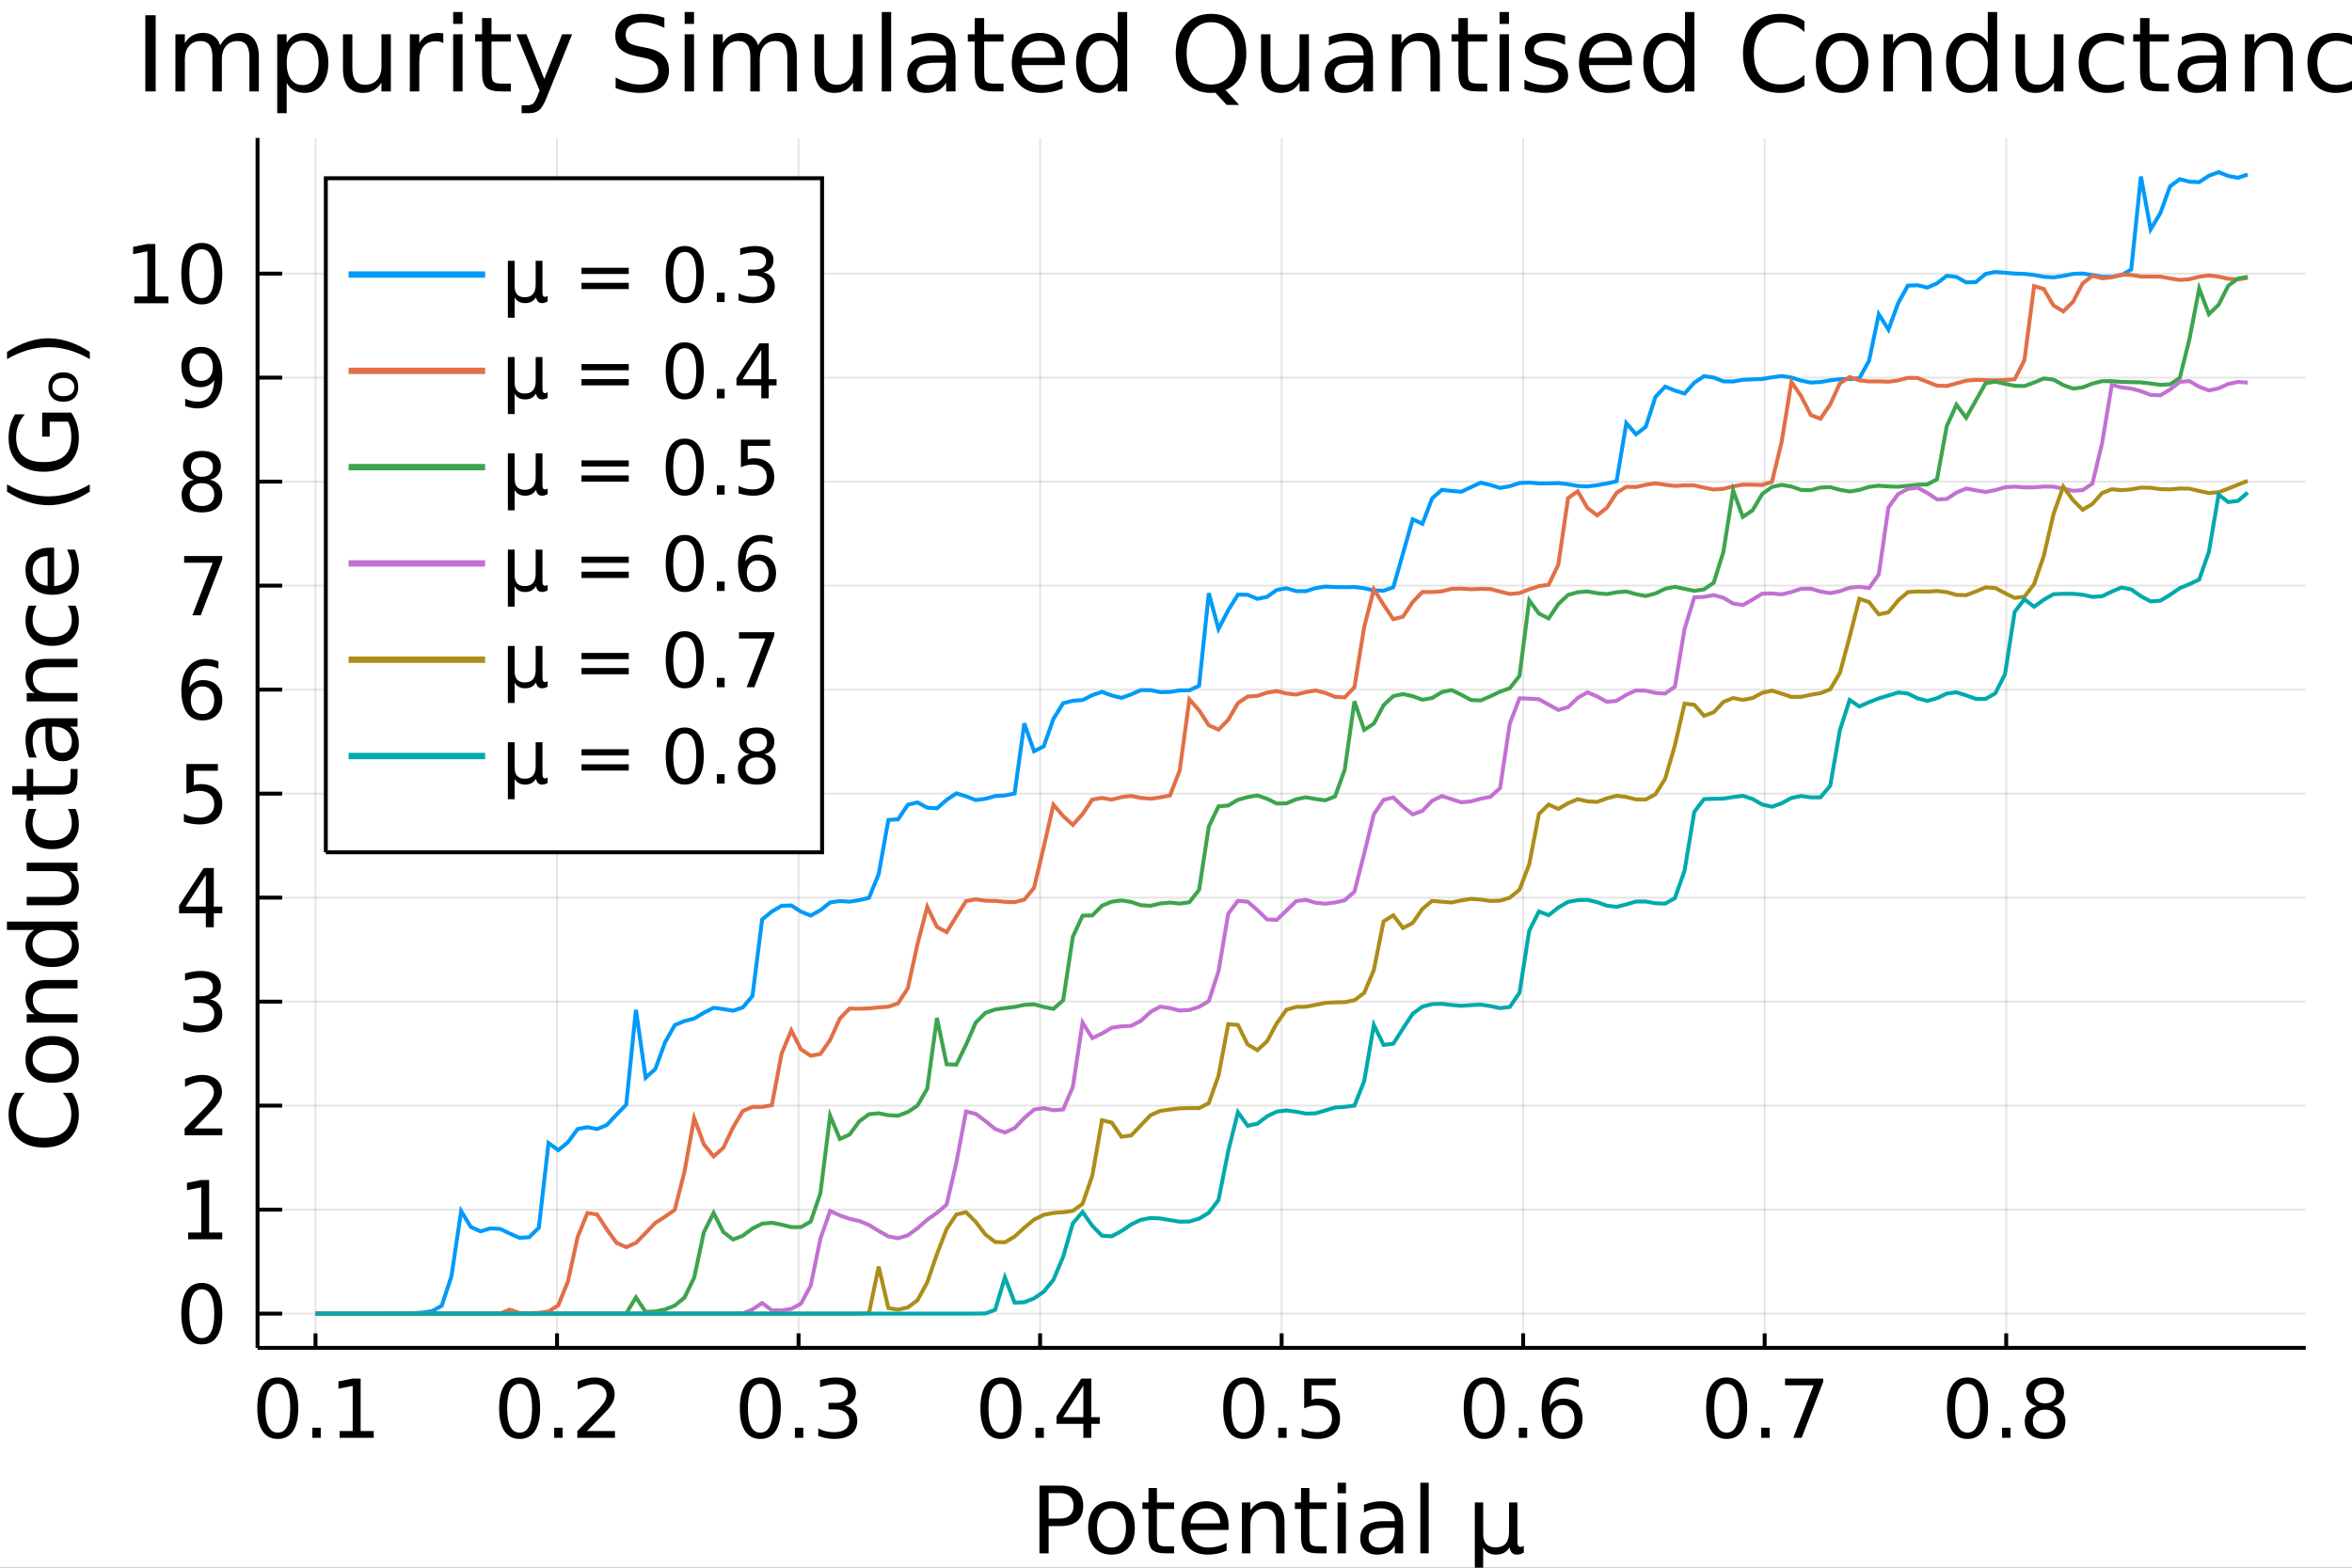 <?xml version="1.0" encoding="utf-8"?>
<svg xmlns="http://www.w3.org/2000/svg" xmlns:xlink="http://www.w3.org/1999/xlink" width="600" height="400" viewBox="0 0 2400 1600">
<rect x="0" y="0" width="2400" height="1600" fill="#333333" stroke="none"/>
<defs>
  <clipPath id="clip900">
    <rect x="0" y="0" width="2400" height="1600"/>
  </clipPath>
</defs>
<path clip-path="url(#clip900)" d="
M0 1600 L2400 1600 L2400 0 L0 0  Z
  " fill="#ffffff" fill-rule="evenodd" fill-opacity="1"/>
<defs>
  <clipPath id="clip901">
    <rect x="480" y="0" width="1681" height="1600"/>
  </clipPath>
</defs>
<path clip-path="url(#clip900)" d="
M262.803 1375.66 L2352.76 1375.66 L2352.76 140.752 L262.803 140.752  Z
  " fill="#ffffff" fill-rule="evenodd" fill-opacity="1"/>
<defs>
  <clipPath id="clip902">
    <rect x="262" y="140" width="2091" height="1236"/>
  </clipPath>
</defs>
<polyline clip-path="url(#clip902)" style="stroke:#000000; stroke-width:2; stroke-opacity:0.1; fill:none" points="
  321.953,1375.66 321.953,140.752 
  "/>
<polyline clip-path="url(#clip902)" style="stroke:#000000; stroke-width:2; stroke-opacity:0.1; fill:none" points="
  568.409,1375.66 568.409,140.752 
  "/>
<polyline clip-path="url(#clip902)" style="stroke:#000000; stroke-width:2; stroke-opacity:0.1; fill:none" points="
  814.866,1375.66 814.866,140.752 
  "/>
<polyline clip-path="url(#clip902)" style="stroke:#000000; stroke-width:2; stroke-opacity:0.1; fill:none" points="
  1061.32,1375.66 1061.32,140.752 
  "/>
<polyline clip-path="url(#clip902)" style="stroke:#000000; stroke-width:2; stroke-opacity:0.1; fill:none" points="
  1307.78,1375.66 1307.78,140.752 
  "/>
<polyline clip-path="url(#clip902)" style="stroke:#000000; stroke-width:2; stroke-opacity:0.1; fill:none" points="
  1554.24,1375.66 1554.24,140.752 
  "/>
<polyline clip-path="url(#clip902)" style="stroke:#000000; stroke-width:2; stroke-opacity:0.1; fill:none" points="
  1800.69,1375.66 1800.69,140.752 
  "/>
<polyline clip-path="url(#clip902)" style="stroke:#000000; stroke-width:2; stroke-opacity:0.1; fill:none" points="
  2047.15,1375.66 2047.15,140.752 
  "/>
<polyline clip-path="url(#clip900)" style="stroke:#000000; stroke-width:4; stroke-opacity:1; fill:none" points="
  262.803,1375.66 2352.76,1375.66 
  "/>
<polyline clip-path="url(#clip900)" style="stroke:#000000; stroke-width:4; stroke-opacity:1; fill:none" points="
  321.953,1375.66 321.953,1360.84 
  "/>
<polyline clip-path="url(#clip900)" style="stroke:#000000; stroke-width:4; stroke-opacity:1; fill:none" points="
  568.409,1375.66 568.409,1360.84 
  "/>
<polyline clip-path="url(#clip900)" style="stroke:#000000; stroke-width:4; stroke-opacity:1; fill:none" points="
  814.866,1375.66 814.866,1360.84 
  "/>
<polyline clip-path="url(#clip900)" style="stroke:#000000; stroke-width:4; stroke-opacity:1; fill:none" points="
  1061.32,1375.66 1061.32,1360.84 
  "/>
<polyline clip-path="url(#clip900)" style="stroke:#000000; stroke-width:4; stroke-opacity:1; fill:none" points="
  1307.78,1375.66 1307.78,1360.84 
  "/>
<polyline clip-path="url(#clip900)" style="stroke:#000000; stroke-width:4; stroke-opacity:1; fill:none" points="
  1554.24,1375.66 1554.24,1360.84 
  "/>
<polyline clip-path="url(#clip900)" style="stroke:#000000; stroke-width:4; stroke-opacity:1; fill:none" points="
  1800.69,1375.66 1800.69,1360.84 
  "/>
<polyline clip-path="url(#clip900)" style="stroke:#000000; stroke-width:4; stroke-opacity:1; fill:none" points="
  2047.15,1375.66 2047.15,1360.84 
  "/>
<path clip-path="url(#clip900)" d="M 0 0 M283.449 1412.34 Q277.129 1412.34 273.929 1418.58 Q270.769 1424.78 270.769 1437.26 Q270.769 1449.69 273.929 1455.93 Q277.129 1462.13 283.449 1462.13 Q289.809 1462.13 292.968 1455.93 Q296.169 1449.69 296.169 1437.26 Q296.169 1424.78 292.968 1418.58 Q289.809 1412.34 283.449 1412.34 M283.449 1405.86 Q293.616 1405.86 298.964 1413.92 Q304.351 1421.94 304.351 1437.26 Q304.351 1452.53 298.964 1460.59 Q293.616 1468.61 283.449 1468.61 Q273.281 1468.61 267.893 1460.59 Q262.546 1452.53 262.546 1437.26 Q262.546 1421.94 267.893 1413.92 Q273.281 1405.86 283.449 1405.86 Z" fill="#000000" fill-rule="evenodd" fill-opacity="1" /><path clip-path="url(#clip900)" d="M 0 0 M318.732 1457.15 L327.28 1457.15 L327.28 1467.44 L318.732 1467.44 L318.732 1457.15 Z" fill="#000000" fill-rule="evenodd" fill-opacity="1" /><path clip-path="url(#clip900)" d="M 0 0 M346.521 1460.55 L359.889 1460.55 L359.889 1414.41 L345.347 1417.33 L345.347 1409.87 L359.808 1406.96 L367.991 1406.96 L367.991 1460.55 L381.359 1460.55 L381.359 1467.44 L346.521 1467.44 L346.521 1460.55 Z" fill="#000000" fill-rule="evenodd" fill-opacity="1" /><path clip-path="url(#clip900)" d="M 0 0 M530.23 1412.34 Q523.91 1412.34 520.71 1418.58 Q517.55 1424.78 517.55 1437.26 Q517.55 1449.69 520.71 1455.93 Q523.91 1462.13 530.23 1462.13 Q536.589 1462.13 539.749 1455.93 Q542.949 1449.69 542.949 1437.26 Q542.949 1424.78 539.749 1418.58 Q536.589 1412.34 530.23 1412.34 M530.23 1405.86 Q540.397 1405.86 545.744 1413.92 Q551.132 1421.94 551.132 1437.26 Q551.132 1452.53 545.744 1460.59 Q540.397 1468.61 530.23 1468.61 Q520.062 1468.61 514.674 1460.59 Q509.327 1452.53 509.327 1437.26 Q509.327 1421.94 514.674 1413.92 Q520.062 1405.86 530.23 1405.86 Z" fill="#000000" fill-rule="evenodd" fill-opacity="1" /><path clip-path="url(#clip900)" d="M 0 0 M565.513 1457.15 L574.06 1457.15 L574.06 1467.44 L565.513 1467.44 L565.513 1457.15 Z" fill="#000000" fill-rule="evenodd" fill-opacity="1" /><path clip-path="url(#clip900)" d="M 0 0 M598.933 1460.55 L627.492 1460.55 L627.492 1467.44 L589.089 1467.44 L589.089 1460.55 Q593.748 1455.73 601.768 1447.63 Q609.83 1439.48 611.896 1437.14 Q615.825 1432.72 617.364 1429.68 Q618.944 1426.6 618.944 1423.65 Q618.944 1418.82 615.542 1415.79 Q612.179 1412.75 606.751 1412.75 Q602.903 1412.75 598.609 1414.09 Q594.355 1415.42 589.494 1418.14 L589.494 1409.87 Q594.436 1407.89 598.73 1406.87 Q603.024 1405.86 606.589 1405.86 Q615.987 1405.86 621.577 1410.56 Q627.168 1415.26 627.168 1423.12 Q627.168 1426.85 625.75 1430.21 Q624.373 1433.53 620.686 1438.07 Q619.673 1439.24 614.245 1444.87 Q608.817 1450.46 598.933 1460.55 Z" fill="#000000" fill-rule="evenodd" fill-opacity="1" /><path clip-path="url(#clip900)" d="M 0 0 M775.856 1412.34 Q769.536 1412.34 766.336 1418.58 Q763.176 1424.78 763.176 1437.26 Q763.176 1449.69 766.336 1455.93 Q769.536 1462.13 775.856 1462.13 Q782.216 1462.13 785.375 1455.93 Q788.576 1449.69 788.576 1437.26 Q788.576 1424.78 785.375 1418.58 Q782.216 1412.34 775.856 1412.34 M775.856 1405.86 Q786.024 1405.86 791.371 1413.92 Q796.758 1421.94 796.758 1437.26 Q796.758 1452.53 791.371 1460.59 Q786.024 1468.61 775.856 1468.61 Q765.688 1468.61 760.3 1460.59 Q754.953 1452.53 754.953 1437.26 Q754.953 1421.94 760.3 1413.92 Q765.688 1405.86 775.856 1405.86 Z" fill="#000000" fill-rule="evenodd" fill-opacity="1" /><path clip-path="url(#clip900)" d="M 0 0 M811.139 1457.15 L819.687 1457.15 L819.687 1467.44 L811.139 1467.44 L811.139 1457.15 Z" fill="#000000" fill-rule="evenodd" fill-opacity="1" /><path clip-path="url(#clip900)" d="M 0 0 M862.302 1434.83 Q868.176 1436.08 871.457 1440.05 Q874.779 1444.02 874.779 1449.85 Q874.779 1458.81 868.621 1463.71 Q862.464 1468.61 851.122 1468.61 Q847.314 1468.61 843.263 1467.84 Q839.252 1467.11 834.958 1465.61 L834.958 1457.71 Q838.361 1459.7 842.412 1460.71 Q846.463 1461.72 850.879 1461.72 Q858.575 1461.72 862.586 1458.69 Q866.637 1455.65 866.637 1449.85 Q866.637 1444.51 862.869 1441.51 Q859.142 1438.47 852.458 1438.47 L845.41 1438.47 L845.41 1431.75 L852.782 1431.75 Q858.818 1431.75 862.019 1429.36 Q865.219 1426.93 865.219 1422.39 Q865.219 1417.73 861.897 1415.26 Q858.616 1412.75 852.458 1412.75 Q849.096 1412.75 845.248 1413.48 Q841.399 1414.21 836.781 1415.75 L836.781 1408.45 Q841.44 1407.16 845.491 1406.51 Q849.582 1405.86 853.188 1405.86 Q862.505 1405.86 867.933 1410.12 Q873.361 1414.33 873.361 1421.54 Q873.361 1426.56 870.485 1430.05 Q867.609 1433.49 862.302 1434.83 Z" fill="#000000" fill-rule="evenodd" fill-opacity="1" /><path clip-path="url(#clip900)" d="M 0 0 M1021.32 1412.34 Q1015 1412.34 1011.8 1418.58 Q1008.64 1424.78 1008.64 1437.26 Q1008.64 1449.69 1011.8 1455.93 Q1015 1462.13 1021.32 1462.13 Q1027.68 1462.13 1030.84 1455.93 Q1034.04 1449.69 1034.04 1437.26 Q1034.04 1424.78 1030.84 1418.58 Q1027.68 1412.34 1021.32 1412.34 M1021.32 1405.86 Q1031.49 1405.86 1036.83 1413.92 Q1042.22 1421.94 1042.22 1437.26 Q1042.22 1452.53 1036.83 1460.59 Q1031.49 1468.61 1021.32 1468.61 Q1011.15 1468.61 1005.76 1460.59 Q1000.42 1452.53 1000.42 1437.26 Q1000.42 1421.94 1005.76 1413.92 Q1011.15 1405.86 1021.32 1405.86 Z" fill="#000000" fill-rule="evenodd" fill-opacity="1" /><path clip-path="url(#clip900)" d="M 0 0 M1056.6 1457.15 L1065.15 1457.15 L1065.15 1467.44 L1056.6 1467.44 L1056.6 1457.15 Z" fill="#000000" fill-rule="evenodd" fill-opacity="1" /><path clip-path="url(#clip900)" d="M 0 0 M1105.46 1414.09 L1084.8 1446.37 L1105.46 1446.37 L1105.46 1414.09 M1103.31 1406.96 L1113.6 1406.96 L1113.6 1446.37 L1122.23 1446.37 L1122.23 1453.18 L1113.6 1453.18 L1113.6 1467.44 L1105.46 1467.44 L1105.46 1453.18 L1078.15 1453.18 L1078.15 1445.28 L1103.31 1406.96 Z" fill="#000000" fill-rule="evenodd" fill-opacity="1" /><path clip-path="url(#clip900)" d="M 0 0 M1269.07 1412.34 Q1262.75 1412.34 1259.55 1418.58 Q1256.39 1424.78 1256.39 1437.26 Q1256.39 1449.69 1259.55 1455.93 Q1262.75 1462.13 1269.07 1462.13 Q1275.43 1462.13 1278.59 1455.93 Q1281.79 1449.69 1281.79 1437.26 Q1281.79 1424.78 1278.59 1418.58 Q1275.43 1412.34 1269.07 1412.34 M1269.07 1405.86 Q1279.24 1405.86 1284.59 1413.92 Q1289.98 1421.94 1289.98 1437.26 Q1289.98 1452.53 1284.59 1460.59 Q1279.24 1468.61 1269.07 1468.61 Q1258.91 1468.61 1253.52 1460.59 Q1248.17 1452.53 1248.17 1437.26 Q1248.17 1421.94 1253.52 1413.92 Q1258.91 1405.86 1269.07 1405.86 Z" fill="#000000" fill-rule="evenodd" fill-opacity="1" /><path clip-path="url(#clip900)" d="M 0 0 M1304.36 1457.15 L1312.9 1457.15 L1312.9 1467.44 L1304.36 1467.44 L1304.36 1457.15 Z" fill="#000000" fill-rule="evenodd" fill-opacity="1" /><path clip-path="url(#clip900)" d="M 0 0 M1330.81 1406.96 L1362.93 1406.96 L1362.93 1413.84 L1338.3 1413.84 L1338.3 1428.67 Q1340.09 1428.06 1341.87 1427.78 Q1343.65 1427.45 1345.43 1427.45 Q1355.56 1427.45 1361.47 1433 Q1367.39 1438.55 1367.39 1448.03 Q1367.39 1457.79 1361.31 1463.22 Q1355.24 1468.61 1344.18 1468.61 Q1340.37 1468.61 1336.4 1467.96 Q1332.47 1467.31 1328.26 1466.02 L1328.26 1457.79 Q1331.9 1459.78 1335.79 1460.75 Q1339.68 1461.72 1344.01 1461.72 Q1351.02 1461.72 1355.11 1458.04 Q1359.21 1454.35 1359.21 1448.03 Q1359.21 1441.71 1355.11 1438.03 Q1351.02 1434.34 1344.01 1434.34 Q1340.73 1434.34 1337.45 1435.07 Q1334.21 1435.8 1330.81 1437.34 L1330.81 1406.96 Z" fill="#000000" fill-rule="evenodd" fill-opacity="1" /><path clip-path="url(#clip900)" d="M 0 0 M1514.52 1412.34 Q1508.2 1412.34 1505 1418.58 Q1501.84 1424.78 1501.84 1437.26 Q1501.84 1449.69 1505 1455.93 Q1508.2 1462.13 1514.52 1462.13 Q1520.88 1462.13 1524.04 1455.93 Q1527.24 1449.69 1527.24 1437.26 Q1527.24 1424.78 1524.04 1418.58 Q1520.88 1412.34 1514.52 1412.34 M1514.52 1405.86 Q1524.68 1405.86 1530.03 1413.92 Q1535.42 1421.94 1535.42 1437.26 Q1535.42 1452.53 1530.03 1460.59 Q1524.68 1468.61 1514.52 1468.61 Q1504.35 1468.61 1498.96 1460.59 Q1493.61 1452.53 1493.61 1437.26 Q1493.61 1421.94 1498.96 1413.92 Q1504.35 1405.86 1514.52 1405.86 Z" fill="#000000" fill-rule="evenodd" fill-opacity="1" /><path clip-path="url(#clip900)" d="M 0 0 M1549.8 1457.15 L1558.35 1457.15 L1558.35 1467.44 L1549.8 1467.44 L1549.8 1457.15 Z" fill="#000000" fill-rule="evenodd" fill-opacity="1" /><path clip-path="url(#clip900)" d="M 0 0 M1594.68 1433.93 Q1589.18 1433.93 1585.93 1437.7 Q1582.73 1441.47 1582.73 1448.03 Q1582.73 1454.55 1585.93 1458.36 Q1589.18 1462.13 1594.68 1462.13 Q1600.19 1462.13 1603.39 1458.36 Q1606.63 1454.55 1606.63 1448.03 Q1606.63 1441.47 1603.39 1437.7 Q1600.19 1433.93 1594.68 1433.93 M1610.93 1408.29 L1610.93 1415.75 Q1607.85 1414.29 1604.69 1413.52 Q1601.57 1412.75 1598.49 1412.75 Q1590.39 1412.75 1586.1 1418.22 Q1581.84 1423.69 1581.24 1434.75 Q1583.63 1431.22 1587.23 1429.36 Q1590.84 1427.45 1595.17 1427.45 Q1604.29 1427.45 1609.55 1433 Q1614.86 1438.51 1614.86 1448.03 Q1614.86 1457.35 1609.35 1462.98 Q1603.84 1468.61 1594.68 1468.61 Q1584.19 1468.61 1578.64 1460.59 Q1573.09 1452.53 1573.09 1437.26 Q1573.09 1422.92 1579.9 1414.41 Q1586.7 1405.86 1598.17 1405.86 Q1601.25 1405.86 1604.37 1406.47 Q1607.53 1407.08 1610.93 1408.29 Z" fill="#000000" fill-rule="evenodd" fill-opacity="1" /><path clip-path="url(#clip900)" d="M 0 0 M1761.91 1412.34 Q1755.59 1412.34 1752.39 1418.58 Q1749.23 1424.78 1749.23 1437.26 Q1749.23 1449.69 1752.39 1455.93 Q1755.59 1462.13 1761.91 1462.13 Q1768.27 1462.13 1771.43 1455.93 Q1774.63 1449.69 1774.63 1437.26 Q1774.63 1424.78 1771.43 1418.58 Q1768.27 1412.34 1761.91 1412.34 M1761.91 1405.86 Q1772.07 1405.86 1777.42 1413.92 Q1782.81 1421.94 1782.81 1437.26 Q1782.81 1452.53 1777.42 1460.59 Q1772.07 1468.61 1761.91 1468.61 Q1751.74 1468.61 1746.35 1460.59 Q1741 1452.53 1741 1437.26 Q1741 1421.94 1746.35 1413.92 Q1751.74 1405.86 1761.91 1405.86 Z" fill="#000000" fill-rule="evenodd" fill-opacity="1" /><path clip-path="url(#clip900)" d="M 0 0 M1797.19 1457.15 L1805.74 1457.15 L1805.74 1467.44 L1797.19 1467.44 L1797.19 1457.15 Z" fill="#000000" fill-rule="evenodd" fill-opacity="1" /><path clip-path="url(#clip900)" d="M 0 0 M1821.49 1406.96 L1860.38 1406.96 L1860.38 1410.44 L1838.43 1467.44 L1829.88 1467.44 L1850.54 1413.84 L1821.49 1413.84 L1821.49 1406.96 Z" fill="#000000" fill-rule="evenodd" fill-opacity="1" /><path clip-path="url(#clip900)" d="M 0 0 M2007.65 1412.34 Q2001.33 1412.34 1998.13 1418.58 Q1994.97 1424.78 1994.97 1437.26 Q1994.97 1449.69 1998.13 1455.93 Q2001.33 1462.13 2007.65 1462.13 Q2014.01 1462.13 2017.17 1455.93 Q2020.37 1449.69 2020.37 1437.26 Q2020.37 1424.78 2017.17 1418.58 Q2014.01 1412.34 2007.65 1412.34 M2007.65 1405.86 Q2017.82 1405.86 2023.17 1413.92 Q2028.56 1421.94 2028.56 1437.26 Q2028.56 1452.53 2023.17 1460.59 Q2017.82 1468.61 2007.65 1468.61 Q1997.49 1468.61 1992.1 1460.59 Q1986.75 1452.53 1986.75 1437.26 Q1986.75 1421.94 1992.1 1413.92 Q1997.49 1405.86 2007.65 1405.86 Z" fill="#000000" fill-rule="evenodd" fill-opacity="1" /><path clip-path="url(#clip900)" d="M 0 0 M2042.94 1457.15 L2051.48 1457.15 L2051.48 1467.44 L2042.94 1467.44 L2042.94 1457.15 Z" fill="#000000" fill-rule="evenodd" fill-opacity="1" /><path clip-path="url(#clip900)" d="M 0 0 M2086.81 1438.71 Q2080.97 1438.71 2077.61 1441.83 Q2074.29 1444.95 2074.29 1450.42 Q2074.29 1455.89 2077.61 1459.01 Q2080.97 1462.13 2086.81 1462.13 Q2092.64 1462.13 2096 1459.01 Q2099.37 1455.85 2099.37 1450.42 Q2099.37 1444.95 2096 1441.83 Q2092.68 1438.71 2086.81 1438.71 M2078.63 1435.23 Q2073.36 1433.93 2070.4 1430.33 Q2067.49 1426.72 2067.49 1421.54 Q2067.49 1414.29 2072.63 1410.08 Q2077.81 1405.86 2086.81 1405.86 Q2095.84 1405.86 2100.99 1410.08 Q2106.13 1414.29 2106.13 1421.54 Q2106.13 1426.72 2103.17 1430.33 Q2100.26 1433.93 2095.03 1435.23 Q2100.95 1436.61 2104.23 1440.62 Q2107.55 1444.63 2107.55 1450.42 Q2107.55 1459.21 2102.16 1463.91 Q2096.81 1468.61 2086.81 1468.61 Q2076.8 1468.61 2071.41 1463.91 Q2066.07 1459.21 2066.07 1450.42 Q2066.07 1444.63 2069.39 1440.62 Q2072.71 1436.61 2078.63 1435.23 M2075.63 1422.31 Q2075.63 1427.01 2078.54 1429.64 Q2081.5 1432.27 2086.81 1432.27 Q2092.07 1432.27 2095.03 1429.64 Q2098.03 1427.01 2098.03 1422.31 Q2098.03 1417.61 2095.03 1414.98 Q2092.07 1412.34 2086.81 1412.34 Q2081.5 1412.34 2078.54 1414.98 Q2075.63 1417.61 2075.63 1422.31 Z" fill="#000000" fill-rule="evenodd" fill-opacity="1" /><path clip-path="url(#clip900)" d="M 0 0 M1070.03 1523.89 L1070.03 1549.86 L1081.79 1549.86 Q1088.31 1549.86 1091.88 1546.48 Q1095.44 1543.1 1095.44 1536.85 Q1095.44 1530.65 1091.88 1527.27 Q1088.31 1523.89 1081.79 1523.89 L1070.03 1523.89 M1060.67 1516.2 L1081.79 1516.2 Q1093.41 1516.2 1099.33 1521.48 Q1105.3 1526.71 1105.3 1536.85 Q1105.3 1547.08 1099.33 1552.31 Q1093.41 1557.55 1081.79 1557.55 L1070.03 1557.55 L1070.03 1585.32 L1060.67 1585.32 L1060.67 1516.2 Z" fill="#000000" fill-rule="evenodd" fill-opacity="1" /><path clip-path="url(#clip900)" d="M 0 0 M1134.19 1539.44 Q1127.34 1539.44 1123.36 1544.81 Q1119.38 1550.14 1119.38 1559.44 Q1119.38 1568.75 1123.31 1574.12 Q1127.29 1579.44 1134.19 1579.44 Q1141 1579.44 1144.98 1574.07 Q1148.96 1568.7 1148.96 1559.44 Q1148.96 1550.23 1144.98 1544.86 Q1141 1539.44 1134.19 1539.44 M1134.19 1532.22 Q1145.3 1532.22 1151.65 1539.44 Q1157.99 1546.67 1157.99 1559.44 Q1157.99 1572.18 1151.65 1579.44 Q1145.3 1586.67 1134.19 1586.67 Q1123.04 1586.67 1116.69 1579.44 Q1110.4 1572.18 1110.4 1559.44 Q1110.4 1546.67 1116.69 1539.44 Q1123.04 1532.22 1134.19 1532.22 Z" fill="#000000" fill-rule="evenodd" fill-opacity="1" /><path clip-path="url(#clip900)" d="M 0 0 M1180.53 1518.75 L1180.53 1533.47 L1198.08 1533.47 L1198.08 1540.09 L1180.53 1540.09 L1180.53 1568.24 Q1180.53 1574.58 1182.25 1576.39 Q1184.01 1578.19 1189.33 1578.19 L1198.08 1578.19 L1198.08 1585.32 L1189.33 1585.32 Q1179.47 1585.32 1175.72 1581.67 Q1171.97 1577.96 1171.97 1568.24 L1171.97 1540.09 L1165.72 1540.09 L1165.72 1533.47 L1171.97 1533.47 L1171.97 1518.75 L1180.53 1518.75 Z" fill="#000000" fill-rule="evenodd" fill-opacity="1" /><path clip-path="url(#clip900)" d="M 0 0 M1253.64 1557.27 L1253.64 1561.44 L1214.47 1561.44 Q1215.03 1570.23 1219.75 1574.86 Q1224.52 1579.44 1232.99 1579.44 Q1237.9 1579.44 1242.48 1578.24 Q1247.11 1577.04 1251.65 1574.63 L1251.65 1582.68 Q1247.06 1584.63 1242.25 1585.65 Q1237.43 1586.67 1232.48 1586.67 Q1220.07 1586.67 1212.8 1579.44 Q1205.58 1572.22 1205.58 1559.91 Q1205.58 1547.18 1212.43 1539.72 Q1219.33 1532.22 1231 1532.22 Q1241.46 1532.22 1247.53 1538.98 Q1253.64 1545.69 1253.64 1557.27 M1245.12 1554.77 Q1245.03 1547.78 1241.18 1543.61 Q1237.39 1539.44 1231.09 1539.44 Q1223.96 1539.44 1219.65 1543.47 Q1215.4 1547.5 1214.75 1554.81 L1245.12 1554.77 Z" fill="#000000" fill-rule="evenodd" fill-opacity="1" /><path clip-path="url(#clip900)" d="M 0 0 M1310.72 1554.03 L1310.72 1585.32 L1302.2 1585.32 L1302.2 1554.31 Q1302.2 1546.94 1299.33 1543.29 Q1296.46 1539.63 1290.72 1539.63 Q1283.82 1539.63 1279.84 1544.03 Q1275.86 1548.43 1275.86 1556.02 L1275.86 1585.32 L1267.29 1585.32 L1267.29 1533.47 L1275.86 1533.47 L1275.86 1541.53 Q1278.91 1536.85 1283.03 1534.54 Q1287.2 1532.22 1292.62 1532.22 Q1301.55 1532.22 1306.14 1537.78 Q1310.72 1543.29 1310.72 1554.03 Z" fill="#000000" fill-rule="evenodd" fill-opacity="1" /><path clip-path="url(#clip900)" d="M 0 0 M1336.14 1518.75 L1336.14 1533.47 L1353.68 1533.47 L1353.68 1540.09 L1336.14 1540.09 L1336.14 1568.24 Q1336.14 1574.58 1337.85 1576.39 Q1339.61 1578.19 1344.93 1578.19 L1353.68 1578.19 L1353.68 1585.32 L1344.93 1585.32 Q1335.07 1585.32 1331.32 1581.67 Q1327.57 1577.96 1327.57 1568.24 L1327.57 1540.09 L1321.32 1540.09 L1321.32 1533.47 L1327.57 1533.47 L1327.57 1518.75 L1336.14 1518.75 Z" fill="#000000" fill-rule="evenodd" fill-opacity="1" /><path clip-path="url(#clip900)" d="M 0 0 M1364.89 1533.47 L1373.4 1533.47 L1373.4 1585.32 L1364.89 1585.32 L1364.89 1533.47 M1364.89 1513.29 L1373.4 1513.29 L1373.4 1524.07 L1364.89 1524.07 L1364.89 1513.29 Z" fill="#000000" fill-rule="evenodd" fill-opacity="1" /><path clip-path="url(#clip900)" d="M 0 0 M1414.79 1559.26 Q1404.47 1559.26 1400.49 1561.62 Q1396.51 1563.98 1396.51 1569.68 Q1396.51 1574.21 1399.47 1576.9 Q1402.48 1579.54 1407.62 1579.54 Q1414.7 1579.54 1418.96 1574.54 Q1423.26 1569.49 1423.26 1561.16 L1423.26 1559.26 L1414.79 1559.26 M1431.78 1555.74 L1431.78 1585.32 L1423.26 1585.32 L1423.26 1577.45 Q1420.35 1582.18 1416 1584.44 Q1411.64 1586.67 1405.35 1586.67 Q1397.39 1586.67 1392.66 1582.22 Q1387.99 1577.73 1387.99 1570.23 Q1387.99 1561.48 1393.82 1557.04 Q1399.7 1552.59 1411.32 1552.59 L1423.26 1552.59 L1423.26 1551.76 Q1423.26 1545.88 1419.38 1542.69 Q1415.53 1539.44 1408.54 1539.44 Q1404.1 1539.44 1399.89 1540.51 Q1395.67 1541.57 1391.78 1543.7 L1391.78 1535.83 Q1396.46 1534.03 1400.86 1533.15 Q1405.26 1532.22 1409.42 1532.22 Q1420.67 1532.22 1426.23 1538.06 Q1431.78 1543.89 1431.78 1555.74 Z" fill="#000000" fill-rule="evenodd" fill-opacity="1" /><path clip-path="url(#clip900)" d="M 0 0 M1449.33 1513.29 L1457.85 1513.29 L1457.85 1585.32 L1449.33 1585.32 L1449.33 1513.29 Z" fill="#000000" fill-rule="evenodd" fill-opacity="1" /><path clip-path="url(#clip900)" d="M 0 0 M1504.93 1605.05 L1504.93 1533.47 L1513.45 1533.47 L1513.45 1565.69 Q1513.45 1572.41 1516.64 1575.83 Q1519.84 1579.26 1526.09 1579.26 Q1532.94 1579.26 1536.37 1575.37 Q1539.84 1571.48 1539.84 1563.7 L1539.84 1533.47 L1548.36 1533.47 L1548.36 1573.38 Q1548.36 1576.16 1549.14 1577.5 Q1549.98 1578.8 1551.69 1578.8 Q1552.11 1578.8 1552.85 1578.56 Q1553.59 1578.29 1554.88 1577.73 L1554.88 1584.58 Q1552.99 1585.65 1551.27 1586.16 Q1549.61 1586.67 1547.99 1586.67 Q1544.79 1586.67 1542.89 1584.86 Q1541 1583.06 1540.3 1579.35 Q1537.99 1583.01 1534.61 1584.86 Q1531.27 1586.67 1526.74 1586.67 Q1522.01 1586.67 1518.68 1584.86 Q1515.39 1583.06 1513.45 1579.44 L1513.45 1605.05 L1504.93 1605.05 Z" fill="#000000" fill-rule="evenodd" fill-opacity="1" /><polyline clip-path="url(#clip902)" style="stroke:#000000; stroke-width:2; stroke-opacity:0.1; fill:none" points="
  262.803,1340.71 2352.76,1340.71 
  "/>
<polyline clip-path="url(#clip902)" style="stroke:#000000; stroke-width:2; stroke-opacity:0.1; fill:none" points="
  262.803,1234.57 2352.76,1234.57 
  "/>
<polyline clip-path="url(#clip902)" style="stroke:#000000; stroke-width:2; stroke-opacity:0.1; fill:none" points="
  262.803,1128.42 2352.76,1128.42 
  "/>
<polyline clip-path="url(#clip902)" style="stroke:#000000; stroke-width:2; stroke-opacity:0.1; fill:none" points="
  262.803,1022.28 2352.76,1022.28 
  "/>
<polyline clip-path="url(#clip902)" style="stroke:#000000; stroke-width:2; stroke-opacity:0.1; fill:none" points="
  262.803,916.132 2352.76,916.132 
  "/>
<polyline clip-path="url(#clip902)" style="stroke:#000000; stroke-width:2; stroke-opacity:0.1; fill:none" points="
  262.803,809.987 2352.76,809.987 
  "/>
<polyline clip-path="url(#clip902)" style="stroke:#000000; stroke-width:2; stroke-opacity:0.1; fill:none" points="
  262.803,703.842 2352.76,703.842 
  "/>
<polyline clip-path="url(#clip902)" style="stroke:#000000; stroke-width:2; stroke-opacity:0.1; fill:none" points="
  262.803,597.698 2352.76,597.698 
  "/>
<polyline clip-path="url(#clip902)" style="stroke:#000000; stroke-width:2; stroke-opacity:0.1; fill:none" points="
  262.803,491.553 2352.76,491.553 
  "/>
<polyline clip-path="url(#clip902)" style="stroke:#000000; stroke-width:2; stroke-opacity:0.1; fill:none" points="
  262.803,385.409 2352.76,385.409 
  "/>
<polyline clip-path="url(#clip902)" style="stroke:#000000; stroke-width:2; stroke-opacity:0.1; fill:none" points="
  262.803,279.264 2352.76,279.264 
  "/>
<polyline clip-path="url(#clip900)" style="stroke:#000000; stroke-width:4; stroke-opacity:1; fill:none" points="
  262.803,1375.66 262.803,140.752 
  "/>
<polyline clip-path="url(#clip900)" style="stroke:#000000; stroke-width:4; stroke-opacity:1; fill:none" points="
  262.803,1340.71 287.882,1340.71 
  "/>
<polyline clip-path="url(#clip900)" style="stroke:#000000; stroke-width:4; stroke-opacity:1; fill:none" points="
  262.803,1234.57 287.882,1234.57 
  "/>
<polyline clip-path="url(#clip900)" style="stroke:#000000; stroke-width:4; stroke-opacity:1; fill:none" points="
  262.803,1128.42 287.882,1128.42 
  "/>
<polyline clip-path="url(#clip900)" style="stroke:#000000; stroke-width:4; stroke-opacity:1; fill:none" points="
  262.803,1022.28 287.882,1022.28 
  "/>
<polyline clip-path="url(#clip900)" style="stroke:#000000; stroke-width:4; stroke-opacity:1; fill:none" points="
  262.803,916.132 287.882,916.132 
  "/>
<polyline clip-path="url(#clip900)" style="stroke:#000000; stroke-width:4; stroke-opacity:1; fill:none" points="
  262.803,809.987 287.882,809.987 
  "/>
<polyline clip-path="url(#clip900)" style="stroke:#000000; stroke-width:4; stroke-opacity:1; fill:none" points="
  262.803,703.842 287.882,703.842 
  "/>
<polyline clip-path="url(#clip900)" style="stroke:#000000; stroke-width:4; stroke-opacity:1; fill:none" points="
  262.803,597.698 287.882,597.698 
  "/>
<polyline clip-path="url(#clip900)" style="stroke:#000000; stroke-width:4; stroke-opacity:1; fill:none" points="
  262.803,491.553 287.882,491.553 
  "/>
<polyline clip-path="url(#clip900)" style="stroke:#000000; stroke-width:4; stroke-opacity:1; fill:none" points="
  262.803,385.409 287.882,385.409 
  "/>
<polyline clip-path="url(#clip900)" style="stroke:#000000; stroke-width:4; stroke-opacity:1; fill:none" points="
  262.803,279.264 287.882,279.264 
  "/>
<path clip-path="url(#clip900)" d="M 0 0 M205.9 1315.86 Q199.581 1315.86 196.381 1322.1 Q193.221 1328.29 193.221 1340.77 Q193.221 1353.21 196.381 1359.45 Q199.581 1365.64 205.9 1365.64 Q212.26 1365.64 215.42 1359.45 Q218.62 1353.21 218.62 1340.77 Q218.62 1328.29 215.42 1322.1 Q212.26 1315.86 205.9 1315.86 M205.9 1309.38 Q216.068 1309.38 221.415 1317.44 Q226.803 1325.46 226.803 1340.77 Q226.803 1356.04 221.415 1364.1 Q216.068 1372.12 205.9 1372.12 Q195.733 1372.12 190.345 1364.1 Q184.998 1356.04 184.998 1340.77 Q184.998 1325.46 190.345 1317.44 Q195.733 1309.38 205.9 1309.38 Z" fill="#000000" fill-rule="evenodd" fill-opacity="1" /><path clip-path="url(#clip900)" d="M 0 0 M191.965 1257.92 L205.333 1257.92 L205.333 1211.78 L190.79 1214.7 L190.79 1207.24 L205.252 1204.33 L213.435 1204.33 L213.435 1257.92 L226.803 1257.92 L226.803 1264.81 L191.965 1264.81 L191.965 1257.92 Z" fill="#000000" fill-rule="evenodd" fill-opacity="1" /><path clip-path="url(#clip900)" d="M 0 0 M198.244 1151.77 L226.803 1151.77 L226.803 1158.66 L188.4 1158.66 L188.4 1151.77 Q193.059 1146.95 201.08 1138.85 Q209.141 1130.71 211.207 1128.36 Q215.136 1123.94 216.676 1120.91 Q218.256 1117.83 218.256 1114.87 Q218.256 1110.05 214.853 1107.01 Q211.491 1103.97 206.062 1103.97 Q202.214 1103.97 197.92 1105.31 Q193.667 1106.65 188.805 1109.36 L188.805 1101.1 Q193.748 1099.11 198.042 1098.1 Q202.335 1097.09 205.9 1097.09 Q215.298 1097.09 220.889 1101.79 Q226.479 1106.48 226.479 1114.34 Q226.479 1118.07 225.061 1121.43 Q223.684 1124.75 219.997 1129.29 Q218.985 1130.47 213.557 1136.1 Q208.128 1141.69 198.244 1151.77 Z" fill="#000000" fill-rule="evenodd" fill-opacity="1" /><path clip-path="url(#clip900)" d="M 0 0 M214.326 1019.91 Q220.2 1021.16 223.481 1025.13 Q226.803 1029.1 226.803 1034.94 Q226.803 1043.89 220.646 1048.79 Q214.488 1053.69 203.146 1053.69 Q199.338 1053.69 195.287 1052.92 Q191.277 1052.19 186.983 1050.69 L186.983 1042.79 Q190.385 1044.78 194.436 1045.79 Q198.487 1046.8 202.903 1046.8 Q210.599 1046.8 214.61 1043.77 Q218.661 1040.73 218.661 1034.94 Q218.661 1029.59 214.893 1026.59 Q211.166 1023.55 204.482 1023.55 L197.434 1023.55 L197.434 1016.83 L204.807 1016.83 Q210.842 1016.83 214.043 1014.44 Q217.243 1012.01 217.243 1007.47 Q217.243 1002.81 213.921 1000.34 Q210.64 997.829 204.482 997.829 Q201.12 997.829 197.272 998.558 Q193.424 999.287 188.805 1000.83 L188.805 993.535 Q193.464 992.239 197.515 991.59 Q201.606 990.942 205.212 990.942 Q214.529 990.942 219.957 995.196 Q225.385 999.409 225.385 1006.62 Q225.385 1011.64 222.509 1015.13 Q219.633 1018.57 214.326 1019.91 Z" fill="#000000" fill-rule="evenodd" fill-opacity="1" /><path clip-path="url(#clip900)" d="M 0 0 M210.032 893.021 L189.373 925.307 L210.032 925.307 L210.032 893.021 M207.885 885.892 L218.175 885.892 L218.175 925.307 L226.803 925.307 L226.803 932.112 L218.175 932.112 L218.175 946.372 L210.032 946.372 L210.032 932.112 L182.729 932.112 L182.729 924.213 L207.885 885.892 Z" fill="#000000" fill-rule="evenodd" fill-opacity="1" /><path clip-path="url(#clip900)" d="M 0 0 M190.223 779.747 L222.347 779.747 L222.347 786.634 L197.717 786.634 L197.717 801.46 Q199.5 800.852 201.282 800.569 Q203.065 800.245 204.847 800.245 Q214.974 800.245 220.889 805.794 Q226.803 811.344 226.803 820.823 Q226.803 830.586 220.727 836.014 Q214.65 841.402 203.591 841.402 Q199.783 841.402 195.814 840.754 Q191.884 840.105 187.671 838.809 L187.671 830.586 Q191.317 832.571 195.206 833.543 Q199.095 834.515 203.429 834.515 Q210.437 834.515 214.529 830.829 Q218.62 827.143 218.62 820.823 Q218.62 814.504 214.529 810.817 Q210.437 807.131 203.429 807.131 Q200.148 807.131 196.867 807.86 Q193.626 808.589 190.223 810.129 L190.223 779.747 Z" fill="#000000" fill-rule="evenodd" fill-opacity="1" /><path clip-path="url(#clip900)" d="M 0 0 M206.629 700.582 Q201.12 700.582 197.88 704.349 Q194.679 708.116 194.679 714.679 Q194.679 721.201 197.88 725.008 Q201.12 728.776 206.629 728.776 Q212.139 728.776 215.339 725.008 Q218.58 721.201 218.58 714.679 Q218.58 708.116 215.339 704.349 Q212.139 700.582 206.629 700.582 M222.874 674.939 L222.874 682.393 Q219.795 680.935 216.635 680.165 Q213.516 679.395 210.437 679.395 Q202.335 679.395 198.042 684.864 Q193.788 690.333 193.18 701.392 Q195.57 697.867 199.176 696.004 Q202.781 694.1 207.116 694.1 Q216.23 694.1 221.496 699.65 Q226.803 705.159 226.803 714.679 Q226.803 723.996 221.294 729.627 Q215.784 735.257 206.629 735.257 Q196.138 735.257 190.588 727.236 Q185.038 719.175 185.038 703.903 Q185.038 689.563 191.844 681.056 Q198.649 672.509 210.113 672.509 Q213.192 672.509 216.311 673.116 Q219.471 673.724 222.874 674.939 Z" fill="#000000" fill-rule="evenodd" fill-opacity="1" /><path clip-path="url(#clip900)" d="M 0 0 M187.914 567.458 L226.803 567.458 L226.803 570.942 L204.847 627.938 L196.3 627.938 L216.959 574.345 L187.914 574.345 L187.914 567.458 Z" fill="#000000" fill-rule="evenodd" fill-opacity="1" /><path clip-path="url(#clip900)" d="M 0 0 M206.062 493.073 Q200.229 493.073 196.867 496.192 Q193.545 499.311 193.545 504.78 Q193.545 510.248 196.867 513.368 Q200.229 516.487 206.062 516.487 Q211.896 516.487 215.258 513.368 Q218.62 510.208 218.62 504.78 Q218.62 499.311 215.258 496.192 Q211.936 493.073 206.062 493.073 M197.88 489.589 Q192.613 488.292 189.656 484.687 Q186.74 481.082 186.74 475.897 Q186.74 468.646 191.884 464.433 Q197.069 460.22 206.062 460.22 Q215.096 460.22 220.24 464.433 Q225.385 468.646 225.385 475.897 Q225.385 481.082 222.428 484.687 Q219.511 488.292 214.286 489.589 Q220.2 490.966 223.481 494.976 Q226.803 498.987 226.803 504.78 Q226.803 513.57 221.415 518.269 Q216.068 522.968 206.062 522.968 Q196.057 522.968 190.669 518.269 Q185.322 513.57 185.322 504.78 Q185.322 498.987 188.643 494.976 Q191.965 490.966 197.88 489.589 M194.882 476.666 Q194.882 481.365 197.798 483.999 Q200.756 486.632 206.062 486.632 Q211.329 486.632 214.286 483.999 Q217.283 481.365 217.283 476.666 Q217.283 471.967 214.286 469.334 Q211.329 466.701 206.062 466.701 Q200.756 466.701 197.798 469.334 Q194.882 471.967 194.882 476.666 Z" fill="#000000" fill-rule="evenodd" fill-opacity="1" /><path clip-path="url(#clip900)" d="M 0 0 M188.968 414.393 L188.968 406.939 Q192.046 408.398 195.206 409.167 Q198.366 409.937 201.404 409.937 Q209.506 409.937 213.759 404.509 Q218.053 399.04 218.661 387.941 Q216.311 391.425 212.706 393.288 Q209.101 395.151 204.726 395.151 Q195.652 395.151 190.345 389.683 Q185.079 384.173 185.079 374.654 Q185.079 365.337 190.588 359.706 Q196.097 354.075 205.252 354.075 Q215.744 354.075 221.253 362.136 Q226.803 370.157 226.803 385.47 Q226.803 399.769 219.997 408.317 Q213.232 416.824 201.768 416.824 Q198.69 416.824 195.53 416.216 Q192.37 415.608 188.968 414.393 M205.252 388.751 Q210.761 388.751 213.962 384.984 Q217.202 381.216 217.202 374.654 Q217.202 368.132 213.962 364.364 Q210.761 360.557 205.252 360.557 Q199.743 360.557 196.502 364.364 Q193.302 368.132 193.302 374.654 Q193.302 381.216 196.502 384.984 Q199.743 388.751 205.252 388.751 Z" fill="#000000" fill-rule="evenodd" fill-opacity="1" /><path clip-path="url(#clip900)" d="M 0 0 M137.035 302.618 L150.403 302.618 L150.403 256.478 L135.86 259.395 L135.86 251.941 L150.322 249.024 L158.505 249.024 L158.505 302.618 L171.873 302.618 L171.873 309.504 L137.035 309.504 L137.035 302.618 Z" fill="#000000" fill-rule="evenodd" fill-opacity="1" /><path clip-path="url(#clip900)" d="M 0 0 M205.9 254.412 Q199.581 254.412 196.381 260.651 Q193.221 266.848 193.221 279.325 Q193.221 291.761 196.381 298 Q199.581 304.198 205.9 304.198 Q212.26 304.198 215.42 298 Q218.62 291.761 218.62 279.325 Q218.62 266.848 215.42 260.651 Q212.26 254.412 205.9 254.412 M205.9 247.931 Q216.068 247.931 221.415 255.992 Q226.803 264.013 226.803 279.325 Q226.803 294.597 221.415 302.658 Q216.068 310.679 205.9 310.679 Q195.733 310.679 190.345 302.658 Q184.998 294.597 184.998 279.325 Q184.998 264.013 190.345 255.992 Q195.733 247.931 205.9 247.931 Z" fill="#000000" fill-rule="evenodd" fill-opacity="1" /><path clip-path="url(#clip900)" d="M 0 0 M15.328 1115.4 L25.189 1115.4 Q20.791 1120.13 18.615 1125.5 Q16.439 1130.82 16.439 1136.84 Q16.439 1148.69 23.708 1154.99 Q30.93 1161.28 44.634 1161.28 Q58.291 1161.28 65.559 1154.99 Q72.782 1148.69 72.782 1136.84 Q72.782 1130.82 70.606 1125.5 Q68.43 1120.13 64.032 1115.4 L73.8 1115.4 Q77.133 1120.31 78.8 1125.82 Q80.467 1131.28 80.467 1137.39 Q80.467 1153.09 70.883 1162.12 Q61.254 1171.14 44.634 1171.14 Q27.967 1171.14 18.384 1162.12 Q8.754 1153.09 8.754 1137.39 Q8.754 1131.19 10.421 1125.73 Q12.041 1120.22 15.328 1115.4 Z" fill="#000000" fill-rule="evenodd" fill-opacity="1" /><path clip-path="url(#clip900)" d="M 0 0 M33.245 1081.24 Q33.245 1088.09 38.615 1092.07 Q43.939 1096.05 53.245 1096.05 Q62.55 1096.05 67.921 1092.12 Q73.245 1088.13 73.245 1081.24 Q73.245 1074.43 67.874 1070.45 Q62.504 1066.47 53.245 1066.47 Q44.032 1066.47 38.661 1070.45 Q33.245 1074.43 33.245 1081.24 M26.023 1081.24 Q26.023 1070.13 33.245 1063.78 Q40.467 1057.44 53.245 1057.44 Q65.976 1057.44 73.245 1063.78 Q80.467 1070.13 80.467 1081.24 Q80.467 1092.39 73.245 1098.74 Q65.976 1105.03 53.245 1105.03 Q40.467 1105.03 33.245 1098.74 Q26.023 1092.39 26.023 1081.24 Z" fill="#000000" fill-rule="evenodd" fill-opacity="1" /><path clip-path="url(#clip900)" d="M 0 0 M47.828 1000.22 L79.124 1000.22 L79.124 1008.74 L48.106 1008.74 Q40.745 1008.74 37.087 1011.61 Q33.43 1014.48 33.43 1020.22 Q33.43 1027.12 37.828 1031.1 Q42.226 1035.08 49.819 1035.08 L79.124 1035.08 L79.124 1043.64 L27.273 1043.64 L27.273 1035.08 L35.328 1035.08 Q30.652 1032.02 28.337 1027.9 Q26.023 1023.74 26.023 1018.32 Q26.023 1009.39 31.578 1004.8 Q37.087 1000.22 47.828 1000.22 Z" fill="#000000" fill-rule="evenodd" fill-opacity="1" /><path clip-path="url(#clip900)" d="M 0 0 M35.143 949.108 L7.088 949.108 L7.088 940.589 L79.124 940.589 L79.124 949.108 L71.346 949.108 Q75.976 951.793 78.245 955.913 Q80.467 959.987 80.467 965.728 Q80.467 975.126 72.967 981.052 Q65.467 986.932 53.245 986.932 Q41.023 986.932 33.523 981.052 Q26.023 975.126 26.023 965.728 Q26.023 959.987 28.291 955.913 Q30.513 951.793 35.143 949.108 M53.245 978.135 Q62.643 978.135 68.013 974.293 Q73.337 970.404 73.337 963.645 Q73.337 956.885 68.013 952.997 Q62.643 949.108 53.245 949.108 Q43.847 949.108 38.523 952.997 Q33.152 956.885 33.152 963.645 Q33.152 970.404 38.523 974.293 Q43.847 978.135 53.245 978.135 Z" fill="#000000" fill-rule="evenodd" fill-opacity="1" /><path clip-path="url(#clip900)" d="M 0 0 M58.661 923.923 L27.273 923.923 L27.273 915.404 L58.337 915.404 Q65.698 915.404 69.402 912.534 Q73.059 909.664 73.059 903.923 Q73.059 897.025 68.661 893.043 Q64.263 889.015 56.671 889.015 L27.273 889.015 L27.273 880.497 L79.124 880.497 L79.124 889.015 L71.161 889.015 Q75.883 892.117 78.198 896.238 Q80.467 900.312 80.467 905.728 Q80.467 914.663 74.911 919.293 Q69.356 923.923 58.661 923.923 M26.023 902.488 L26.023 902.488 Z" fill="#000000" fill-rule="evenodd" fill-opacity="1" /><path clip-path="url(#clip900)" d="M 0 0 M29.263 825.636 L37.226 825.636 Q35.236 829.247 34.263 832.905 Q33.245 836.516 33.245 840.219 Q33.245 848.506 38.523 853.09 Q43.754 857.673 53.245 857.673 Q62.735 857.673 68.013 853.09 Q73.245 848.506 73.245 840.219 Q73.245 836.516 72.272 832.905 Q71.254 829.247 69.263 825.636 L77.133 825.636 Q78.8 829.201 79.633 833.044 Q80.467 836.84 80.467 841.145 Q80.467 852.858 73.106 859.756 Q65.745 866.654 53.245 866.654 Q40.559 866.654 33.291 859.71 Q26.023 852.719 26.023 840.59 Q26.023 836.655 26.856 832.905 Q27.643 829.155 29.263 825.636 Z" fill="#000000" fill-rule="evenodd" fill-opacity="1" /><path clip-path="url(#clip900)" d="M 0 0 M12.55 802.396 L27.273 802.396 L27.273 784.849 L33.893 784.849 L33.893 802.396 L62.041 802.396 Q68.383 802.396 70.189 800.683 Q71.995 798.923 71.995 793.599 L71.995 784.849 L79.124 784.849 L79.124 793.599 Q79.124 803.46 75.467 807.21 Q71.763 810.96 62.041 810.96 L33.893 810.96 L33.893 817.21 L27.273 817.21 L27.273 810.96 L12.55 810.96 L12.55 802.396 Z" fill="#000000" fill-rule="evenodd" fill-opacity="1" /><path clip-path="url(#clip900)" d="M 0 0 M53.059 750.081 Q53.059 760.405 55.421 764.387 Q57.782 768.368 63.476 768.368 Q68.013 768.368 70.698 765.405 Q73.337 762.396 73.337 757.257 Q73.337 750.174 68.337 745.914 Q63.291 741.609 54.958 741.609 L53.059 741.609 L53.059 750.081 M49.541 733.09 L79.124 733.09 L79.124 741.609 L71.254 741.609 Q75.976 744.526 78.245 748.877 Q80.467 753.229 80.467 759.525 Q80.467 767.488 76.022 772.211 Q71.532 776.886 64.032 776.886 Q55.282 776.886 50.837 771.053 Q46.393 765.174 46.393 753.553 L46.393 741.609 L45.559 741.609 Q39.68 741.609 36.486 745.498 Q33.245 749.34 33.245 756.331 Q33.245 760.775 34.31 764.988 Q35.374 769.201 37.504 773.09 L29.634 773.09 Q27.828 768.414 26.948 764.016 Q26.023 759.618 26.023 755.451 Q26.023 744.201 31.856 738.646 Q37.689 733.09 49.541 733.09 Z" fill="#000000" fill-rule="evenodd" fill-opacity="1" /><path clip-path="url(#clip900)" d="M 0 0 M47.828 672.443 L79.124 672.443 L79.124 680.961 L48.106 680.961 Q40.745 680.961 37.087 683.831 Q33.43 686.702 33.43 692.442 Q33.43 699.341 37.828 703.322 Q42.226 707.303 49.819 707.303 L79.124 707.303 L79.124 715.868 L27.273 715.868 L27.273 707.303 L35.328 707.303 Q30.652 704.248 28.337 700.128 Q26.023 695.961 26.023 690.544 Q26.023 681.609 31.578 677.026 Q37.087 672.443 47.828 672.443 Z" fill="#000000" fill-rule="evenodd" fill-opacity="1" /><path clip-path="url(#clip900)" d="M 0 0 M29.263 618.137 L37.226 618.137 Q35.236 621.748 34.263 625.406 Q33.245 629.017 33.245 632.721 Q33.245 641.008 38.523 645.591 Q43.754 650.174 53.245 650.174 Q62.735 650.174 68.013 645.591 Q73.245 641.008 73.245 632.721 Q73.245 629.017 72.272 625.406 Q71.254 621.748 69.263 618.137 L77.133 618.137 Q78.8 621.702 79.633 625.545 Q80.467 629.341 80.467 633.646 Q80.467 645.359 73.106 652.257 Q65.745 659.156 53.245 659.156 Q40.559 659.156 33.291 652.211 Q26.023 645.22 26.023 633.091 Q26.023 629.156 26.856 625.406 Q27.643 621.656 29.263 618.137 Z" fill="#000000" fill-rule="evenodd" fill-opacity="1" /><path clip-path="url(#clip900)" d="M 0 0 M51.069 558.971 L55.235 558.971 L55.235 598.137 Q64.032 597.582 68.661 592.86 Q73.245 588.091 73.245 579.619 Q73.245 574.712 72.041 570.128 Q70.837 565.499 68.43 560.962 L76.485 560.962 Q78.43 565.545 79.448 570.36 Q80.467 575.175 80.467 580.128 Q80.467 592.536 73.245 599.804 Q66.022 607.026 53.708 607.026 Q40.976 607.026 33.523 600.174 Q26.023 593.276 26.023 581.61 Q26.023 571.147 32.782 565.082 Q39.495 558.971 51.069 558.971 M48.569 567.489 Q41.578 567.582 37.411 571.425 Q33.245 575.221 33.245 581.517 Q33.245 588.647 37.273 592.952 Q41.3 597.211 48.615 597.86 L48.569 567.489 Z" fill="#000000" fill-rule="evenodd" fill-opacity="1" /><path clip-path="url(#clip900)" d="M 0 0 M7.18 494.388 Q17.828 500.592 28.245 503.601 Q38.661 506.61 49.356 506.61 Q60.05 506.61 70.559 503.601 Q81.022 500.545 91.624 494.388 L91.624 501.795 Q80.745 508.74 70.235 512.212 Q59.726 515.638 49.356 515.638 Q39.032 515.638 28.569 512.212 Q18.106 508.786 7.18 501.795 L7.18 494.388 Z" fill="#000000" fill-rule="evenodd" fill-opacity="1" /><path clip-path="url(#clip900)" d="M 0 0 M69.263 430.361 L50.698 430.361 L50.698 445.638 L43.013 445.638 L43.013 421.101 L72.689 421.101 Q76.532 426.518 78.522 433.046 Q80.467 439.573 80.467 446.981 Q80.467 463.184 71.022 472.351 Q61.532 481.471 44.634 481.471 Q27.689 481.471 18.245 472.351 Q8.754 463.184 8.754 446.981 Q8.754 440.222 10.421 434.157 Q12.088 428.046 15.328 422.907 L25.282 422.907 Q20.884 428.092 18.662 433.925 Q16.439 439.759 16.439 446.194 Q16.439 458.879 23.523 465.268 Q30.606 471.61 44.634 471.61 Q58.615 471.61 65.698 465.268 Q72.782 458.879 72.782 446.194 Q72.782 441.24 71.948 437.351 Q71.069 433.462 69.263 430.361 Z" fill="#000000" fill-rule="evenodd" fill-opacity="1" /><path clip-path="url(#clip900)" d="M 0 0 M53.43 395.037 Q53.43 399.342 56.439 401.888 Q59.402 404.388 64.633 404.388 Q69.865 404.388 72.874 401.888 Q75.837 399.388 75.837 395.037 Q75.837 390.731 72.828 388.231 Q69.819 385.731 64.633 385.731 Q59.495 385.731 56.485 388.231 Q53.43 390.731 53.43 395.037 M49.402 395.037 Q49.402 388.046 53.43 384.064 Q57.458 380.037 64.633 380.037 Q71.763 380.037 75.837 384.064 Q79.865 388.046 79.865 395.037 Q79.865 402.074 75.837 406.055 Q71.763 410.037 64.633 410.037 Q57.458 410.037 53.43 406.055 Q49.402 402.074 49.402 395.037 Z" fill="#000000" fill-rule="evenodd" fill-opacity="1" /><path clip-path="url(#clip900)" d="M 0 0 M7.18 366.518 L7.18 359.111 Q18.106 352.166 28.569 348.741 Q39.032 345.268 49.356 345.268 Q59.726 345.268 70.235 348.741 Q80.745 352.166 91.624 359.111 L91.624 366.518 Q81.022 360.361 70.559 357.352 Q60.05 354.296 49.356 354.296 Q38.661 354.296 28.245 357.352 Q17.828 360.361 7.18 366.518 Z" fill="#000000" fill-rule="evenodd" fill-opacity="1" /><path clip-path="url(#clip900)" d="M 0 0 M148.306 15.552 L158.827 15.552 L158.827 93.312 L148.306 93.312 L148.306 15.552 Z" fill="#000000" fill-rule="evenodd" fill-opacity="1" /><path clip-path="url(#clip900)" d="M 0 0 M224.764 46.177 Q228.358 39.718 233.358 36.646 Q238.358 33.573 245.129 33.573 Q254.243 33.573 259.191 39.979 Q264.139 46.333 264.139 58.104 L264.139 93.312 L254.504 93.312 L254.504 58.416 Q254.504 50.031 251.535 45.968 Q248.566 41.906 242.473 41.906 Q235.025 41.906 230.702 46.854 Q226.379 51.802 226.379 60.343 L226.379 93.312 L216.744 93.312 L216.744 58.416 Q216.744 49.979 213.775 45.968 Q210.806 41.906 204.608 41.906 Q197.265 41.906 192.942 46.906 Q188.619 51.854 188.619 60.343 L188.619 93.312 L178.983 93.312 L178.983 34.979 L188.619 34.979 L188.619 44.041 Q191.9 38.677 196.483 36.125 Q201.067 33.573 207.369 33.573 Q213.723 33.573 218.15 36.802 Q222.629 40.031 224.764 46.177 Z" fill="#000000" fill-rule="evenodd" fill-opacity="1" /><path clip-path="url(#clip900)" d="M 0 0 M292.524 84.562 L292.524 115.499 L282.889 115.499 L282.889 34.979 L292.524 34.979 L292.524 43.833 Q295.545 38.625 300.129 36.125 Q304.764 33.573 311.17 33.573 Q321.795 33.573 328.41 42.01 Q335.076 50.448 335.076 64.198 Q335.076 77.948 328.41 86.385 Q321.795 94.822 311.17 94.822 Q304.764 94.822 300.129 92.322 Q295.545 89.77 292.524 84.562 M325.128 64.198 Q325.128 53.625 320.753 47.635 Q316.431 41.593 308.826 41.593 Q301.222 41.593 296.847 47.635 Q292.524 53.625 292.524 64.198 Q292.524 74.77 296.847 80.812 Q301.222 86.802 308.826 86.802 Q316.431 86.802 320.753 80.812 Q325.128 74.77 325.128 64.198 Z" fill="#000000" fill-rule="evenodd" fill-opacity="1" /><path clip-path="url(#clip900)" d="M 0 0 M349.972 70.291 L349.972 34.979 L359.555 34.979 L359.555 69.927 Q359.555 78.208 362.784 82.375 Q366.014 86.489 372.472 86.489 Q380.232 86.489 384.711 81.541 Q389.243 76.593 389.243 68.052 L389.243 34.979 L398.826 34.979 L398.826 93.312 L389.243 93.312 L389.243 84.354 Q385.753 89.666 381.118 92.27 Q376.534 94.822 370.441 94.822 Q360.389 94.822 355.18 88.572 Q349.972 82.323 349.972 70.291 M374.087 33.573 L374.087 33.573 Z" fill="#000000" fill-rule="evenodd" fill-opacity="1" /><path clip-path="url(#clip900)" d="M 0 0 M452.367 43.937 Q450.753 43 448.826 42.583 Q446.951 42.114 444.659 42.114 Q436.534 42.114 432.159 47.427 Q427.836 52.687 427.836 62.583 L427.836 93.312 L418.201 93.312 L418.201 34.979 L427.836 34.979 L427.836 44.041 Q430.857 38.729 435.701 36.177 Q440.544 33.573 447.472 33.573 Q448.461 33.573 449.659 33.729 Q450.857 33.833 452.315 34.094 L452.367 43.937 Z" fill="#000000" fill-rule="evenodd" fill-opacity="1" /><path clip-path="url(#clip900)" d="M 0 0 M462.419 34.979 L472.003 34.979 L472.003 93.312 L462.419 93.312 L462.419 34.979 M462.419 12.271 L472.003 12.271 L472.003 24.406 L462.419 24.406 L462.419 12.271 Z" fill="#000000" fill-rule="evenodd" fill-opacity="1" /><path clip-path="url(#clip900)" d="M 0 0 M501.534 18.417 L501.534 34.979 L521.273 34.979 L521.273 42.427 L501.534 42.427 L501.534 74.093 Q501.534 81.229 503.461 83.26 Q505.44 85.291 511.43 85.291 L521.273 85.291 L521.273 93.312 L511.43 93.312 Q500.336 93.312 496.117 89.197 Q491.898 85.031 491.898 74.093 L491.898 42.427 L484.867 42.427 L484.867 34.979 L491.898 34.979 L491.898 18.417 L501.534 18.417 Z" fill="#000000" fill-rule="evenodd" fill-opacity="1" /><path clip-path="url(#clip900)" d="M 0 0 M558.148 98.729 Q554.086 109.145 550.231 112.322 Q546.377 115.499 539.919 115.499 L532.263 115.499 L532.263 107.479 L537.888 107.479 Q541.846 107.479 544.034 105.604 Q546.221 103.729 548.877 96.749 L550.596 92.374 L527.002 34.979 L537.159 34.979 L555.388 80.604 L573.617 34.979 L583.773 34.979 L558.148 98.729 Z" fill="#000000" fill-rule="evenodd" fill-opacity="1" /><path clip-path="url(#clip900)" d="M 0 0 M677.939 18.104 L677.939 28.364 Q671.95 25.5 666.637 24.094 Q661.325 22.687 656.377 22.687 Q647.783 22.687 643.095 26.021 Q638.46 29.354 638.46 35.5 Q638.46 40.656 641.533 43.312 Q644.658 45.916 653.304 47.531 L659.658 48.833 Q671.429 51.073 677.002 56.75 Q682.627 62.375 682.627 71.854 Q682.627 83.156 675.022 88.989 Q667.47 94.822 652.835 94.822 Q647.314 94.822 641.064 93.572 Q634.866 92.322 628.2 89.874 L628.2 79.041 Q634.606 82.635 640.752 84.458 Q646.898 86.281 652.835 86.281 Q661.845 86.281 666.741 82.739 Q671.637 79.198 671.637 72.635 Q671.637 66.906 668.095 63.677 Q664.606 60.448 656.585 58.833 L650.179 57.583 Q638.408 55.239 633.148 50.239 Q627.887 45.239 627.887 36.333 Q627.887 26.021 635.127 20.083 Q642.418 14.146 655.179 14.146 Q660.647 14.146 666.325 15.135 Q672.002 16.125 677.939 18.104 Z" fill="#000000" fill-rule="evenodd" fill-opacity="1" /><path clip-path="url(#clip900)" d="M 0 0 M698.616 34.979 L708.199 34.979 L708.199 93.312 L698.616 93.312 L698.616 34.979 M698.616 12.271 L708.199 12.271 L708.199 24.406 L698.616 24.406 L698.616 12.271 Z" fill="#000000" fill-rule="evenodd" fill-opacity="1" /><path clip-path="url(#clip900)" d="M 0 0 M773.668 46.177 Q777.261 39.718 782.261 36.646 Q787.261 33.573 794.032 33.573 Q803.147 33.573 808.095 39.979 Q813.042 46.333 813.042 58.104 L813.042 93.312 L803.407 93.312 L803.407 58.416 Q803.407 50.031 800.438 45.968 Q797.47 41.906 791.376 41.906 Q783.928 41.906 779.605 46.854 Q775.282 51.802 775.282 60.343 L775.282 93.312 L765.647 93.312 L765.647 58.416 Q765.647 49.979 762.678 45.968 Q759.709 41.906 753.512 41.906 Q746.168 41.906 741.845 46.906 Q737.522 51.854 737.522 60.343 L737.522 93.312 L727.887 93.312 L727.887 34.979 L737.522 34.979 L737.522 44.041 Q740.803 38.677 745.387 36.125 Q749.97 33.573 756.272 33.573 Q762.626 33.573 767.053 36.802 Q771.532 40.031 773.668 46.177 Z" fill="#000000" fill-rule="evenodd" fill-opacity="1" /><path clip-path="url(#clip900)" d="M 0 0 M831.167 70.291 L831.167 34.979 L840.751 34.979 L840.751 69.927 Q840.751 78.208 843.98 82.375 Q847.209 86.489 853.667 86.489 Q861.428 86.489 865.907 81.541 Q870.438 76.593 870.438 68.052 L870.438 34.979 L880.021 34.979 L880.021 93.312 L870.438 93.312 L870.438 84.354 Q866.948 89.666 862.313 92.27 Q857.73 94.822 851.636 94.822 Q841.584 94.822 836.376 88.572 Q831.167 82.323 831.167 70.291 M855.282 33.573 L855.282 33.573 Z" fill="#000000" fill-rule="evenodd" fill-opacity="1" /><path clip-path="url(#clip900)" d="M 0 0 M899.761 12.271 L909.344 12.271 L909.344 93.312 L899.761 93.312 L899.761 12.271 Z" fill="#000000" fill-rule="evenodd" fill-opacity="1" /><path clip-path="url(#clip900)" d="M 0 0 M955.906 63.989 Q944.292 63.989 939.813 66.645 Q935.334 69.302 935.334 75.708 Q935.334 80.812 938.667 83.833 Q942.052 86.802 947.833 86.802 Q955.802 86.802 960.594 81.177 Q965.438 75.5 965.438 66.125 L965.438 63.989 L955.906 63.989 M975.021 60.031 L975.021 93.312 L965.438 93.312 L965.438 84.458 Q962.156 89.77 957.26 92.322 Q952.365 94.822 945.281 94.822 Q936.323 94.822 931.011 89.822 Q925.75 84.77 925.75 76.333 Q925.75 66.489 932.313 61.489 Q938.927 56.489 952 56.489 L965.438 56.489 L965.438 55.552 Q965.438 48.937 961.063 45.343 Q956.74 41.698 948.875 41.698 Q943.875 41.698 939.136 42.896 Q934.396 44.093 930.021 46.489 L930.021 37.635 Q935.281 35.604 940.229 34.614 Q945.177 33.573 949.865 33.573 Q962.521 33.573 968.771 40.135 Q975.021 46.698 975.021 60.031 Z" fill="#000000" fill-rule="evenodd" fill-opacity="1" /><path clip-path="url(#clip900)" d="M 0 0 M1004.24 18.417 L1004.24 34.979 L1023.98 34.979 L1023.98 42.427 L1004.24 42.427 L1004.24 74.093 Q1004.24 81.229 1006.17 83.26 Q1008.15 85.291 1014.14 85.291 L1023.98 85.291 L1023.98 93.312 L1014.14 93.312 Q1003.04 93.312 998.823 89.197 Q994.604 85.031 994.604 74.093 L994.604 42.427 L987.573 42.427 L987.573 34.979 L994.604 34.979 L994.604 18.417 L1004.24 18.417 Z" fill="#000000" fill-rule="evenodd" fill-opacity="1" /><path clip-path="url(#clip900)" d="M 0 0 M1086.48 61.75 L1086.48 66.437 L1042.42 66.437 Q1043.04 76.333 1048.35 81.541 Q1053.72 86.698 1063.25 86.698 Q1068.77 86.698 1073.93 85.343 Q1079.13 83.989 1084.24 81.281 L1084.24 90.343 Q1079.08 92.531 1073.67 93.677 Q1068.25 94.822 1062.68 94.822 Q1048.72 94.822 1040.54 86.698 Q1032.42 78.573 1032.42 64.718 Q1032.42 50.396 1040.12 42.01 Q1047.88 33.573 1061.01 33.573 Q1072.78 33.573 1079.6 41.177 Q1086.48 48.729 1086.48 61.75 M1076.9 58.937 Q1076.79 51.073 1072.47 46.385 Q1068.2 41.698 1061.11 41.698 Q1053.09 41.698 1048.25 46.229 Q1043.46 50.76 1042.73 58.989 L1076.9 58.937 Z" fill="#000000" fill-rule="evenodd" fill-opacity="1" /><path clip-path="url(#clip900)" d="M 0 0 M1140.59 43.833 L1140.59 12.271 L1150.18 12.271 L1150.18 93.312 L1140.59 93.312 L1140.59 84.562 Q1137.57 89.77 1132.94 92.322 Q1128.35 94.822 1121.9 94.822 Q1111.32 94.822 1104.66 86.385 Q1098.04 77.948 1098.04 64.198 Q1098.04 50.448 1104.66 42.01 Q1111.32 33.573 1121.9 33.573 Q1128.35 33.573 1132.94 36.125 Q1137.57 38.625 1140.59 43.833 M1107.94 64.198 Q1107.94 74.77 1112.26 80.812 Q1116.63 86.802 1124.24 86.802 Q1131.84 86.802 1136.22 80.812 Q1140.59 74.77 1140.59 64.198 Q1140.59 53.625 1136.22 47.635 Q1131.84 41.593 1124.24 41.593 Q1116.63 41.593 1112.26 47.635 Q1107.94 53.625 1107.94 64.198 Z" fill="#000000" fill-rule="evenodd" fill-opacity="1" /><path clip-path="url(#clip900)" d="M 0 0 M1235.8 22.687 Q1224.34 22.687 1217.57 31.229 Q1210.85 39.771 1210.85 54.51 Q1210.85 69.198 1217.57 77.739 Q1224.34 86.281 1235.8 86.281 Q1247.26 86.281 1253.93 77.739 Q1260.64 69.198 1260.64 54.51 Q1260.64 39.771 1253.93 31.229 Q1247.26 22.687 1235.8 22.687 M1250.54 91.906 L1264.39 107.062 L1251.69 107.062 L1240.18 94.614 Q1238.46 94.718 1237.52 94.77 Q1236.63 94.822 1235.8 94.822 Q1219.39 94.822 1209.55 83.885 Q1199.76 72.895 1199.76 54.51 Q1199.76 36.073 1209.55 25.135 Q1219.39 14.146 1235.8 14.146 Q1252.15 14.146 1261.95 25.135 Q1271.74 36.073 1271.74 54.51 Q1271.74 68.052 1266.27 77.687 Q1260.85 87.322 1250.54 91.906 Z" fill="#000000" fill-rule="evenodd" fill-opacity="1" /><path clip-path="url(#clip900)" d="M 0 0 M1286.79 70.291 L1286.79 34.979 L1296.37 34.979 L1296.37 69.927 Q1296.37 78.208 1299.6 82.375 Q1302.83 86.489 1309.29 86.489 Q1317.05 86.489 1321.53 81.541 Q1326.06 76.593 1326.06 68.052 L1326.06 34.979 L1335.64 34.979 L1335.64 93.312 L1326.06 93.312 L1326.06 84.354 Q1322.57 89.666 1317.94 92.27 Q1313.35 94.822 1307.26 94.822 Q1297.21 94.822 1292 88.572 Q1286.79 82.323 1286.79 70.291 M1310.9 33.573 L1310.9 33.573 Z" fill="#000000" fill-rule="evenodd" fill-opacity="1" /><path clip-path="url(#clip900)" d="M 0 0 M1381.89 63.989 Q1370.28 63.989 1365.8 66.645 Q1361.32 69.302 1361.32 75.708 Q1361.32 80.812 1364.65 83.833 Q1368.04 86.802 1373.82 86.802 Q1381.79 86.802 1386.58 81.177 Q1391.42 75.5 1391.42 66.125 L1391.42 63.989 L1381.89 63.989 M1401.01 60.031 L1401.01 93.312 L1391.42 93.312 L1391.42 84.458 Q1388.14 89.77 1383.25 92.322 Q1378.35 94.822 1371.27 94.822 Q1362.31 94.822 1357 89.822 Q1351.74 84.77 1351.74 76.333 Q1351.74 66.489 1358.3 61.489 Q1364.91 56.489 1377.99 56.489 L1391.42 56.489 L1391.42 55.552 Q1391.42 48.937 1387.05 45.343 Q1382.73 41.698 1374.86 41.698 Q1369.86 41.698 1365.12 42.896 Q1360.38 44.093 1356.01 46.489 L1356.01 37.635 Q1361.27 35.604 1366.22 34.614 Q1371.16 33.573 1375.85 33.573 Q1388.51 33.573 1394.76 40.135 Q1401.01 46.698 1401.01 60.031 Z" fill="#000000" fill-rule="evenodd" fill-opacity="1" /><path clip-path="url(#clip900)" d="M 0 0 M1469.24 58.104 L1469.24 93.312 L1459.65 93.312 L1459.65 58.416 Q1459.65 50.135 1456.42 46.021 Q1453.2 41.906 1446.74 41.906 Q1438.98 41.906 1434.5 46.854 Q1430.02 51.802 1430.02 60.343 L1430.02 93.312 L1420.38 93.312 L1420.38 34.979 L1430.02 34.979 L1430.02 44.041 Q1433.46 38.781 1438.09 36.177 Q1442.78 33.573 1448.87 33.573 Q1458.92 33.573 1464.08 39.823 Q1469.24 46.021 1469.24 58.104 Z" fill="#000000" fill-rule="evenodd" fill-opacity="1" /><path clip-path="url(#clip900)" d="M 0 0 M1497.83 18.417 L1497.83 34.979 L1517.57 34.979 L1517.57 42.427 L1497.83 42.427 L1497.83 74.093 Q1497.83 81.229 1499.76 83.26 Q1501.74 85.291 1507.73 85.291 L1517.57 85.291 L1517.57 93.312 L1507.73 93.312 Q1496.63 93.312 1492.41 89.197 Q1488.2 85.031 1488.2 74.093 L1488.2 42.427 L1481.16 42.427 L1481.16 34.979 L1488.2 34.979 L1488.2 18.417 L1497.83 18.417 Z" fill="#000000" fill-rule="evenodd" fill-opacity="1" /><path clip-path="url(#clip900)" d="M 0 0 M1530.17 34.979 L1539.76 34.979 L1539.76 93.312 L1530.17 93.312 L1530.17 34.979 M1530.17 12.271 L1539.76 12.271 L1539.76 24.406 L1530.17 24.406 L1530.17 12.271 Z" fill="#000000" fill-rule="evenodd" fill-opacity="1" /><path clip-path="url(#clip900)" d="M 0 0 M1597 36.698 L1597 45.76 Q1592.93 43.677 1588.56 42.635 Q1584.18 41.593 1579.5 41.593 Q1572.36 41.593 1568.77 43.781 Q1565.23 45.968 1565.23 50.343 Q1565.23 53.677 1567.78 55.604 Q1570.33 57.479 1578.04 59.198 L1581.32 59.927 Q1591.53 62.114 1595.8 66.125 Q1600.12 70.083 1600.12 77.218 Q1600.12 85.343 1593.66 90.083 Q1587.26 94.822 1576.01 94.822 Q1571.32 94.822 1566.22 93.885 Q1561.16 92.999 1555.54 91.177 L1555.54 81.281 Q1560.85 84.041 1566.01 85.448 Q1571.16 86.802 1576.22 86.802 Q1582.99 86.802 1586.63 84.51 Q1590.28 82.166 1590.28 77.948 Q1590.28 74.041 1587.62 71.958 Q1585.02 69.875 1576.11 67.948 L1572.78 67.166 Q1563.87 65.291 1559.91 61.437 Q1555.96 57.531 1555.96 50.76 Q1555.96 42.531 1561.79 38.052 Q1567.62 33.573 1578.35 33.573 Q1583.66 33.573 1588.35 34.354 Q1593.04 35.135 1597 36.698 Z" fill="#000000" fill-rule="evenodd" fill-opacity="1" /><path clip-path="url(#clip900)" d="M 0 0 M1665.28 61.75 L1665.28 66.437 L1621.22 66.437 Q1621.84 76.333 1627.15 81.541 Q1632.52 86.698 1642.05 86.698 Q1647.57 86.698 1652.73 85.343 Q1657.93 83.989 1663.04 81.281 L1663.04 90.343 Q1657.88 92.531 1652.47 93.677 Q1647.05 94.822 1641.48 94.822 Q1627.52 94.822 1619.34 86.698 Q1611.22 78.573 1611.22 64.718 Q1611.22 50.396 1618.92 42.01 Q1626.68 33.573 1639.81 33.573 Q1651.58 33.573 1658.4 41.177 Q1665.28 48.729 1665.28 61.75 M1655.69 58.937 Q1655.59 51.073 1651.27 46.385 Q1647 41.698 1639.91 41.698 Q1631.89 41.698 1627.05 46.229 Q1622.26 50.76 1621.53 58.989 L1655.69 58.937 Z" fill="#000000" fill-rule="evenodd" fill-opacity="1" /><path clip-path="url(#clip900)" d="M 0 0 M1719.39 43.833 L1719.39 12.271 L1728.98 12.271 L1728.98 93.312 L1719.39 93.312 L1719.39 84.562 Q1716.37 89.77 1711.74 92.322 Q1707.15 94.822 1700.69 94.822 Q1690.12 94.822 1683.45 86.385 Q1676.84 77.948 1676.84 64.198 Q1676.84 50.448 1683.45 42.01 Q1690.12 33.573 1700.69 33.573 Q1707.15 33.573 1711.74 36.125 Q1716.37 38.625 1719.39 43.833 M1686.74 64.198 Q1686.74 74.77 1691.06 80.812 Q1695.43 86.802 1703.04 86.802 Q1710.64 86.802 1715.02 80.812 Q1719.39 74.77 1719.39 64.198 Q1719.39 53.625 1715.02 47.635 Q1710.64 41.593 1703.04 41.593 Q1695.43 41.593 1691.06 47.635 Q1686.74 53.625 1686.74 64.198 Z" fill="#000000" fill-rule="evenodd" fill-opacity="1" /><path clip-path="url(#clip900)" d="M 0 0 M1841.27 21.542 L1841.27 32.635 Q1835.95 27.687 1829.91 25.239 Q1823.92 22.791 1817.15 22.791 Q1803.82 22.791 1796.74 30.969 Q1789.65 39.093 1789.65 54.51 Q1789.65 69.875 1796.74 78.052 Q1803.82 86.177 1817.15 86.177 Q1823.92 86.177 1829.91 83.729 Q1835.95 81.281 1841.27 76.333 L1841.27 87.322 Q1835.75 91.072 1829.55 92.947 Q1823.4 94.822 1816.53 94.822 Q1798.87 94.822 1788.71 84.041 Q1778.56 73.208 1778.56 54.51 Q1778.56 35.76 1788.71 24.979 Q1798.87 14.146 1816.53 14.146 Q1823.51 14.146 1829.65 16.021 Q1835.85 17.844 1841.27 21.542 Z" fill="#000000" fill-rule="evenodd" fill-opacity="1" /><path clip-path="url(#clip900)" d="M 0 0 M1879.7 41.698 Q1872 41.698 1867.52 47.739 Q1863.04 53.729 1863.04 64.198 Q1863.04 74.666 1867.46 80.708 Q1871.94 86.698 1879.7 86.698 Q1887.36 86.698 1891.84 80.656 Q1896.32 74.614 1896.32 64.198 Q1896.32 53.833 1891.84 47.791 Q1887.36 41.698 1879.7 41.698 M1879.7 33.573 Q1892.2 33.573 1899.34 41.698 Q1906.47 49.823 1906.47 64.198 Q1906.47 78.52 1899.34 86.698 Q1892.2 94.822 1879.7 94.822 Q1867.15 94.822 1860.02 86.698 Q1852.93 78.52 1852.93 64.198 Q1852.93 49.823 1860.02 41.698 Q1867.15 33.573 1879.7 33.573 Z" fill="#000000" fill-rule="evenodd" fill-opacity="1" /><path clip-path="url(#clip900)" d="M 0 0 M1970.85 58.104 L1970.85 93.312 L1961.27 93.312 L1961.27 58.416 Q1961.27 50.135 1958.04 46.021 Q1954.81 41.906 1948.35 41.906 Q1940.59 41.906 1936.11 46.854 Q1931.63 51.802 1931.63 60.343 L1931.63 93.312 L1921.99 93.312 L1921.99 34.979 L1931.63 34.979 L1931.63 44.041 Q1935.07 38.781 1939.7 36.177 Q1944.39 33.573 1950.48 33.573 Q1960.54 33.573 1965.69 39.823 Q1970.85 46.021 1970.85 58.104 Z" fill="#000000" fill-rule="evenodd" fill-opacity="1" /><path clip-path="url(#clip900)" d="M 0 0 M2028.35 43.833 L2028.35 12.271 L2037.93 12.271 L2037.93 93.312 L2028.35 93.312 L2028.35 84.562 Q2025.33 89.77 2020.69 92.322 Q2016.11 94.822 2009.65 94.822 Q1999.08 94.822 1992.41 86.385 Q1985.8 77.948 1985.8 64.198 Q1985.8 50.448 1992.41 42.01 Q1999.08 33.573 2009.65 33.573 Q2016.11 33.573 2020.69 36.125 Q2025.33 38.625 2028.35 43.833 M1995.69 64.198 Q1995.69 74.77 2000.02 80.812 Q2004.39 86.802 2011.99 86.802 Q2019.6 86.802 2023.97 80.812 Q2028.35 74.77 2028.35 64.198 Q2028.35 53.625 2023.97 47.635 Q2019.6 41.593 2011.99 41.593 Q2004.39 41.593 2000.02 47.635 Q1995.69 53.625 1995.69 64.198 Z" fill="#000000" fill-rule="evenodd" fill-opacity="1" /><path clip-path="url(#clip900)" d="M 0 0 M2056.68 70.291 L2056.68 34.979 L2066.26 34.979 L2066.26 69.927 Q2066.26 78.208 2069.49 82.375 Q2072.72 86.489 2079.18 86.489 Q2086.94 86.489 2091.42 81.541 Q2095.95 76.593 2095.95 68.052 L2095.95 34.979 L2105.54 34.979 L2105.54 93.312 L2095.95 93.312 L2095.95 84.354 Q2092.46 89.666 2087.83 92.27 Q2083.24 94.822 2077.15 94.822 Q2067.1 94.822 2061.89 88.572 Q2056.68 82.323 2056.68 70.291 M2080.8 33.573 L2080.8 33.573 Z" fill="#000000" fill-rule="evenodd" fill-opacity="1" /><path clip-path="url(#clip900)" d="M 0 0 M2167.25 37.219 L2167.25 46.177 Q2163.19 43.937 2159.08 42.843 Q2155.01 41.698 2150.85 41.698 Q2141.52 41.698 2136.37 47.635 Q2131.21 53.52 2131.21 64.198 Q2131.21 74.875 2136.37 80.812 Q2141.52 86.698 2150.85 86.698 Q2155.01 86.698 2159.08 85.604 Q2163.19 84.458 2167.25 82.218 L2167.25 91.072 Q2163.24 92.947 2158.92 93.885 Q2154.65 94.822 2149.81 94.822 Q2136.63 94.822 2128.87 86.541 Q2121.11 78.26 2121.11 64.198 Q2121.11 49.927 2128.92 41.75 Q2136.79 33.573 2150.43 33.573 Q2154.86 33.573 2159.08 34.51 Q2163.3 35.396 2167.25 37.219 Z" fill="#000000" fill-rule="evenodd" fill-opacity="1" /><path clip-path="url(#clip900)" d="M 0 0 M2193.4 18.417 L2193.4 34.979 L2213.14 34.979 L2213.14 42.427 L2193.4 42.427 L2193.4 74.093 Q2193.4 81.229 2195.33 83.26 Q2197.31 85.291 2203.3 85.291 L2213.14 85.291 L2213.14 93.312 L2203.3 93.312 Q2192.2 93.312 2187.98 89.197 Q2183.76 85.031 2183.76 74.093 L2183.76 42.427 L2176.73 42.427 L2176.73 34.979 L2183.76 34.979 L2183.76 18.417 L2193.4 18.417 Z" fill="#000000" fill-rule="evenodd" fill-opacity="1" /><path clip-path="url(#clip900)" d="M 0 0 M2252.25 63.989 Q2240.64 63.989 2236.16 66.645 Q2231.68 69.302 2231.68 75.708 Q2231.68 80.812 2235.01 83.833 Q2238.4 86.802 2244.18 86.802 Q2252.15 86.802 2256.94 81.177 Q2261.78 75.5 2261.78 66.125 L2261.78 63.989 L2252.25 63.989 M2271.37 60.031 L2271.37 93.312 L2261.78 93.312 L2261.78 84.458 Q2258.5 89.77 2253.61 92.322 Q2248.71 94.822 2241.63 94.822 Q2232.67 94.822 2227.36 89.822 Q2222.1 84.77 2222.1 76.333 Q2222.1 66.489 2228.66 61.489 Q2235.27 56.489 2248.35 56.489 L2261.78 56.489 L2261.78 55.552 Q2261.78 48.937 2257.41 45.343 Q2253.09 41.698 2245.22 41.698 Q2240.22 41.698 2235.48 42.896 Q2230.74 44.093 2226.37 46.489 L2226.37 37.635 Q2231.63 35.604 2236.58 34.614 Q2241.52 33.573 2246.21 33.573 Q2258.87 33.573 2265.12 40.135 Q2271.37 46.698 2271.37 60.031 Z" fill="#000000" fill-rule="evenodd" fill-opacity="1" /><path clip-path="url(#clip900)" d="M 0 0 M2339.6 58.104 L2339.6 93.312 L2330.01 93.312 L2330.01 58.416 Q2330.01 50.135 2326.78 46.021 Q2323.56 41.906 2317.1 41.906 Q2309.34 41.906 2304.86 46.854 Q2300.38 51.802 2300.38 60.343 L2300.38 93.312 L2290.74 93.312 L2290.74 34.979 L2300.38 34.979 L2300.38 44.041 Q2303.82 38.781 2308.45 36.177 Q2313.14 33.573 2319.23 33.573 Q2329.28 33.573 2334.44 39.823 Q2339.6 46.021 2339.6 58.104 Z" fill="#000000" fill-rule="evenodd" fill-opacity="1" /><path clip-path="url(#clip900)" d="M 0 0 M2400.69 37.219 L2400.69 46.177 Q2396.63 43.937 2392.51 42.843 Q2388.45 41.698 2384.28 41.698 Q2374.96 41.698 2369.8 47.635 Q2364.65 53.52 2364.65 64.198 Q2364.65 74.875 2369.8 80.812 Q2374.96 86.698 2384.28 86.698 Q2388.45 86.698 2392.51 85.604 Q2396.63 84.458 2400.69 82.218 L2400.69 91.072 Q2396.68 92.947 2392.36 93.885 Q2388.09 94.822 2383.24 94.822 Q2370.07 94.822 2362.31 86.541 Q2354.54 78.26 2354.54 64.198 Q2354.54 49.927 2362.36 41.75 Q2370.22 33.573 2383.87 33.573 Q2388.29 33.573 2392.51 34.51 Q2396.73 35.396 2400.69 37.219 Z" fill="#000000" fill-rule="evenodd" fill-opacity="1" /><path clip-path="url(#clip900)" d="M 0 0 M2467.25 61.75 L2467.25 66.437 L2423.19 66.437 Q2423.82 76.333 2429.13 81.541 Q2434.49 86.698 2444.02 86.698 Q2449.54 86.698 2454.7 85.343 Q2459.91 83.989 2465.01 81.281 L2465.01 90.343 Q2459.86 92.531 2454.44 93.677 Q2449.02 94.822 2443.45 94.822 Q2429.49 94.822 2421.32 86.698 Q2413.19 78.573 2413.19 64.718 Q2413.19 50.396 2420.9 42.01 Q2428.66 33.573 2441.78 33.573 Q2453.55 33.573 2460.38 41.177 Q2467.25 48.729 2467.25 61.75 M2457.67 58.937 Q2457.56 51.073 2453.24 46.385 Q2448.97 41.698 2441.89 41.698 Q2433.87 41.698 2429.02 46.229 Q2424.23 50.76 2423.5 58.989 L2457.67 58.937 Z" fill="#000000" fill-rule="evenodd" fill-opacity="1" /><polyline clip-path="url(#clip902)" style="stroke:#009af9; stroke-width:4; stroke-opacity:1; fill:none" points="
  321.953,1340.71 331.86,1340.71 341.768,1340.71 351.676,1340.71 361.584,1340.71 371.492,1340.71 381.399,1340.71 391.307,1340.65 401.215,1340.41 411.123,1340.48 
  421.031,1340.25 430.938,1339.68 440.846,1338.2 450.754,1332.67 460.662,1302.51 470.57,1236.07 480.477,1252.33 490.385,1256.73 500.293,1253.71 510.201,1254.22 
  520.109,1258.94 530.017,1263.34 539.924,1262.74 549.832,1253.02 559.74,1166.54 569.648,1173.9 579.556,1165.78 589.463,1152.29 599.371,1150.41 609.279,1152.33 
  619.187,1148.17 629.095,1137.6 639.002,1127.44 648.91,1030.66 658.818,1099.92 668.726,1090.99 678.634,1063.83 688.541,1046.25 698.449,1042.1 708.357,1039.58 
  718.265,1033.58 728.173,1028.57 738.08,1029.89 747.988,1031.56 757.896,1028.21 767.804,1016.54 777.712,938.38 787.62,930.32 797.527,924.483 807.435,924.125 
  817.343,930.477 827.251,934.484 837.159,928.976 847.066,921.032 856.974,919.627 866.882,920.285 876.79,918.672 886.698,916.378 896.605,892.158 906.513,836.835 
  916.421,836.184 926.329,821.359 936.237,818.978 946.144,824.317 956.052,825.005 965.96,816.362 975.868,809.702 985.776,812.772 995.683,816.554 1005.59,815.242 
  1015.5,812.477 1025.41,811.866 1035.31,809.81 1045.22,738.232 1055.13,766.758 1065.04,761.729 1074.95,733.677 1084.85,717.714 1094.76,715.211 1104.67,714.487 
  1114.58,709.486 1124.48,706.096 1134.39,709.809 1144.3,712.252 1154.21,708.721 1164.12,704.326 1174.02,704.352 1183.93,706.406 1193.84,706.242 1203.75,704.638 
  1213.66,704.558 1223.56,699.941 1233.47,605.434 1243.38,641.908 1253.29,622.766 1263.19,606.88 1273.1,607.019 1283.01,611.226 1292.92,609.114 1302.83,602.116 
  1312.73,600.335 1322.64,603.3 1332.55,603.335 1342.46,600.24 1352.36,598.663 1362.27,599.171 1372.18,599.293 1382.09,599.103 1392,600.37 1401.9,602.503 
  1411.81,602.854 1421.72,599.435 1431.63,564.823 1441.53,530.037 1451.44,534.582 1461.35,508.639 1471.26,499.988 1481.17,501.046 1491.07,501.921 1500.98,497.218 
  1510.89,492.618 1520.8,494.97 1530.71,498.01 1540.61,496.219 1550.52,492.976 1560.43,492.486 1570.34,493.441 1580.24,493.368 1590.15,493.062 1600.06,494.206 
  1609.97,496 1619.88,496.491 1629.78,495.201 1639.69,493.441 1649.6,491.211 1659.51,431.836 1669.41,443.271 1679.32,435.632 1689.23,405.106 1699.14,394.588 
  1709.05,398.596 1718.95,401.694 1728.86,390.583 1738.77,383.926 1748.68,385.352 1758.58,389.201 1768.49,389.353 1778.4,387.627 1788.31,387.153 1798.22,386.811 
  1808.12,385.066 1818.03,383.796 1827.94,385.29 1837.85,388.462 1847.75,390.405 1857.66,389.892 1867.57,388.145 1877.48,387.024 1887.39,386.874 1897.29,386.077 
  1907.2,368.183 1917.11,320.724 1927.02,336.381 1936.93,309.284 1946.83,291.529 1956.74,291.101 1966.65,293.521 1976.56,289.144 1986.46,281.511 1996.37,282.647 
  2006.28,288.208 2016.19,287.93 2026.1,279.566 2036,277.533 2045.91,278.342 2055.82,279.217 2065.73,279.493 2075.63,280.653 2085.54,282.542 2095.45,283.119 
  2105.36,281.594 2115.27,279.536 2125.17,279.142 2135.08,280.744 2144.99,282.486 2154.9,282.558 2164.8,280.854 2174.71,275.054 2184.62,180.17 2194.53,234.121 
  2204.44,217.518 2214.34,190.205 2224.25,182.872 2234.16,185.471 2244.07,185.91 2253.98,179.376 2263.88,175.702 2273.79,179.631 2283.7,181.437 2293.61,178.127 
  
  "/>
<polyline clip-path="url(#clip902)" style="stroke:#e26f46; stroke-width:4; stroke-opacity:1; fill:none" points="
  321.953,1340.71 331.86,1340.71 341.768,1340.71 351.676,1340.71 361.584,1340.71 371.492,1340.71 381.399,1340.71 391.307,1340.71 401.215,1340.71 411.123,1340.71 
  421.031,1340.71 430.938,1340.71 440.846,1340.71 450.754,1340.71 460.662,1340.71 470.57,1340.71 480.477,1340.71 490.385,1340.71 500.293,1340.71 510.201,1340.68 
  520.109,1336.61 530.017,1339.99 539.924,1340.21 549.832,1339.87 559.74,1338.45 569.648,1332.29 579.556,1307.81 589.463,1262.36 599.371,1238.04 609.279,1239.48 
  619.187,1254.74 629.095,1268.42 639.002,1272.93 648.91,1268.48 658.818,1258.32 668.726,1248.1 678.634,1241.74 688.541,1234.79 698.449,1195.87 708.357,1141.2 
  718.265,1167.97 728.173,1180.24 738.08,1171.47 747.988,1150.72 757.896,1133.96 767.804,1129.73 777.712,1129.74 787.62,1127.92 797.527,1075.49 807.435,1051.63 
  817.343,1070.99 827.251,1077.51 837.159,1075.69 847.066,1061.51 856.974,1039.6 866.882,1029.37 876.79,1029.53 886.698,1029.16 896.605,1028.13 906.513,1027.46 
  916.421,1024.01 926.329,1008.6 936.237,963.517 946.144,925.502 956.052,945.949 965.96,951.365 975.868,935.34 985.776,919.601 995.683,917.858 1005.59,919.292 
  1015.5,919.429 1025.41,920.417 1035.31,920.783 1045.22,918.194 1055.13,906.107 1065.04,864.428 1074.95,821.294 1084.85,832.867 1094.76,841.91 1104.67,830.804 
  1114.58,816.014 1124.48,814.422 1134.39,816.138 1144.3,813.538 1154.21,812.315 1164.12,814.358 1174.02,815.232 1183.93,813.786 1193.84,811.89 1203.75,786.426 
  1213.66,713.769 1223.56,724.928 1233.47,740.212 1243.38,744.688 1253.29,734.734 1263.19,717.606 1273.1,710.921 1283.01,710.207 1292.92,706.923 1302.83,705.337 
  1312.73,707.763 1322.64,708.883 1332.55,706.389 1342.46,704.677 1352.36,707.21 1362.27,711.164 1372.18,711.775 1382.09,701.353 1392,640.034 1401.9,601.554 
  1411.81,617.197 1421.72,631.987 1431.63,629.323 1441.53,614.418 1451.44,604.192 1461.35,604.248 1471.26,603.543 1481.17,600.986 1491.07,600.726 1500.98,601.396 
  1510.89,600.971 1520.8,601.165 1530.71,603.771 1540.61,606.247 1550.52,605.294 1560.43,601.436 1570.34,598.206 1580.24,596.835 1590.15,576.208 1600.06,508.378 
  1609.97,501.431 1619.88,518.483 1629.78,525.974 1639.69,518.212 1649.6,502.917 1659.51,496.825 1669.41,497.043 1679.32,494.793 1689.23,493.27 1699.14,494.795 
  1709.05,495.952 1718.95,495.337 1728.86,495.37 1738.77,497.666 1748.68,499.577 1758.58,498.892 1768.49,496.363 1778.4,494.621 1788.31,494.722 1798.22,495.01 
  1808.12,491.757 1818.03,450.947 1827.94,389.798 1837.85,404.293 1847.75,423.553 1857.66,427.418 1867.57,412.672 1877.48,391.164 1887.39,384.853 1897.29,388.269 
  1907.2,389.332 1917.11,389.206 1927.02,389.622 1936.93,388.246 1946.83,385.624 1956.74,385.785 1966.65,389.737 1976.56,393.618 1986.46,393.988 1996.37,391.256 
  2006.28,388.499 2016.19,387.69 2026.1,387.975 2036,388.126 2045.91,387.87 2055.82,387.02 2065.73,367.648 2075.63,291.944 2085.54,295.015 2095.45,311.832 
  2105.36,317.815 2115.27,308.048 2125.17,289.271 2135.08,281.42 2144.99,284.043 2154.9,283.117 2164.8,280.239 2174.71,280.62 2184.62,282.256 2194.53,282.311 
  2204.44,282.328 2214.34,284.132 2224.25,285.779 2234.16,284.963 2244.07,282.45 2253.98,281.07 2263.88,282.338 2273.79,284.562 2283.7,285.177 2293.61,283.603 
  
  "/>
<polyline clip-path="url(#clip902)" style="stroke:#3da44d; stroke-width:4; stroke-opacity:1; fill:none" points="
  321.953,1340.71 331.86,1340.71 341.768,1340.71 351.676,1340.71 361.584,1340.71 371.492,1340.71 381.399,1340.71 391.307,1340.71 401.215,1340.71 411.123,1340.71 
  421.031,1340.71 430.938,1340.71 440.846,1340.71 450.754,1340.71 460.662,1340.71 470.57,1340.71 480.477,1340.71 490.385,1340.71 500.293,1340.71 510.201,1340.71 
  520.109,1340.71 530.017,1340.71 539.924,1340.71 549.832,1340.71 559.74,1340.71 569.648,1340.71 579.556,1340.71 589.463,1340.71 599.371,1340.71 609.279,1340.71 
  619.187,1340.71 629.095,1340.7 639.002,1340.5 648.91,1324.13 658.818,1338.91 668.726,1338.41 678.634,1336.47 688.541,1332.5 698.449,1324.35 708.357,1303.91 
  718.265,1257.53 728.173,1237.91 738.08,1257.44 747.988,1265.02 757.896,1261.21 767.804,1253.84 777.712,1248.89 787.62,1247.95 797.527,1249.91 807.435,1252.39 
  817.343,1252.41 827.251,1246.71 837.159,1217.82 847.066,1138.57 856.974,1162.46 866.882,1157.96 876.79,1144.55 886.698,1137.16 896.605,1136.22 906.513,1138.2 
  916.421,1138.7 926.329,1134.94 936.237,1128.32 946.144,1111.11 956.052,1038.97 965.96,1086.18 975.868,1086.62 985.776,1066.27 995.683,1043.63 1005.59,1033.71 
  1015.5,1030.27 1025.41,1028.87 1035.31,1027.67 1045.22,1025.62 1055.13,1025.01 1065.04,1027.68 1074.95,1029.66 1084.85,1020.89 1094.76,955.994 1104.67,934.562 
  1114.58,934.293 1124.48,924.342 1134.39,920.279 1144.3,918.972 1154.21,920.562 1164.12,923.872 1174.02,924.471 1183.93,922.133 1193.84,921.142 1203.75,922.209 
  1213.66,920.817 1223.56,908.157 1233.47,843.6 1243.38,822.964 1253.29,822.134 1263.19,816.274 1273.1,813.537 1283.01,811.87 1292.92,815.243 1302.83,820.097 
  1312.73,819.937 1322.64,815.713 1332.55,813.705 1342.46,815.502 1352.36,816.798 1362.27,812.844 1372.18,785.573 1382.09,715.755 1392,744.914 1401.9,738.564 
  1411.81,719.775 1421.72,710.447 1431.63,708.373 1441.53,710.526 1451.44,714.144 1461.35,712.413 1471.26,706.374 1481.17,704.259 1491.07,709.062 1500.98,714.436 
  1510.89,714.879 1520.8,710.647 1530.71,705.891 1540.61,702.381 1550.52,689.752 1560.43,612.688 1570.34,626.198 1580.24,631.186 1590.15,616.481 1600.06,607.202 
  1609.97,604.424 1619.88,603.645 1629.78,605.439 1639.69,606.336 1649.6,604.5 1659.51,603.665 1669.41,606.409 1679.32,608.291 1689.23,605.698 1699.14,600.898 
  1709.05,598.894 1718.95,600.967 1728.86,603.019 1738.77,601.565 1748.68,594.73 1758.58,563.196 1768.49,500.475 1778.4,527.528 1788.31,520.844 1798.22,504.151 
  1808.12,496.968 1818.03,494.893 1827.94,496.527 1837.85,500.023 1847.75,500.277 1857.66,497.625 1867.57,497.161 1877.48,499.898 1887.39,501.65 1897.29,500.019 
  1907.2,496.932 1917.11,495.703 1927.02,496.448 1936.93,496.785 1946.83,495.787 1956.74,494.748 1966.65,494.406 1976.56,489.141 1986.46,434.996 1996.37,413.026 
  2006.28,426.347 2016.19,408.693 2026.1,391.151 2036,389.523 2045.91,391.749 2055.82,393.733 2065.73,394.03 2075.63,390.402 2085.54,386.275 2095.45,387.463 
  2105.36,392.994 2115.27,396.622 2125.17,395.387 2135.08,391.515 2144.99,389.001 2154.9,389.02 2164.8,389.796 2174.71,390.01 2184.62,390.233 2194.53,391.401 
  2204.44,392.797 2214.34,392.217 2224.25,385.746 2234.16,346.014 2244.07,294.429 2253.98,320.656 2263.88,311.03 2273.79,291.559 2283.7,284.252 2293.61,282.608 
  
  "/>
<polyline clip-path="url(#clip902)" style="stroke:#c271d2; stroke-width:4; stroke-opacity:1; fill:none" points="
  321.953,1340.71 331.86,1340.71 341.768,1340.71 351.676,1340.71 361.584,1340.71 371.492,1340.71 381.399,1340.71 391.307,1340.71 401.215,1340.71 411.123,1340.71 
  421.031,1340.71 430.938,1340.71 440.846,1340.71 450.754,1340.71 460.662,1340.71 470.57,1340.71 480.477,1340.71 490.385,1340.71 500.293,1340.71 510.201,1340.71 
  520.109,1340.71 530.017,1340.71 539.924,1340.71 549.832,1340.71 559.74,1340.71 569.648,1340.71 579.556,1340.71 589.463,1340.71 599.371,1340.71 609.279,1340.71 
  619.187,1340.71 629.095,1340.71 639.002,1340.71 648.91,1340.71 658.818,1340.71 668.726,1340.71 678.634,1340.71 688.541,1340.71 698.449,1340.71 708.357,1340.71 
  718.265,1340.71 728.173,1340.71 738.08,1340.71 747.988,1340.69 757.896,1340.56 767.804,1336.46 777.712,1329.86 787.62,1337.28 797.527,1337.45 807.435,1335.86 
  817.343,1330.49 827.251,1312.1 837.159,1264.2 847.066,1235.93 856.974,1240.42 866.882,1243.94 876.79,1246.14 886.698,1250.2 896.605,1256.31 906.513,1261.84 
  916.421,1263.78 926.329,1260.78 936.237,1253.56 946.144,1244.87 956.052,1237.84 965.96,1229.4 975.868,1186.48 985.776,1134.41 995.683,1136.83 1005.59,1144.22 
  1015.5,1152.29 1025.41,1155.85 1035.31,1151.34 1045.22,1141.01 1055.13,1132.42 1065.04,1131.03 1074.95,1133.13 1084.85,1132.35 1094.76,1109.15 1104.67,1043.6 
  1114.58,1059.45 1124.48,1054.82 1134.39,1048.9 1144.3,1047.52 1154.21,1046.98 1164.12,1041.91 1174.02,1032.73 1183.93,1027.34 1193.84,1028.93 1203.75,1031.38 
  1213.66,1030.76 1223.56,1027.65 1233.47,1021.67 1243.38,991.311 1253.29,932.567 1263.19,919.442 1273.1,920.203 1283.01,928.831 1292.92,938.406 1302.83,938.83 
  1312.73,929.308 1322.64,919.676 1332.55,918.425 1342.46,921.318 1352.36,922.387 1362.27,921.11 1372.18,918.813 1382.09,910.007 1392,871.306 1401.9,831.002 
  1411.81,816.337 1421.72,813.885 1431.63,823.279 1441.53,831.165 1451.44,827.562 1461.35,817.284 1471.26,812.469 1481.17,815.641 1491.07,818.83 1500.98,817.887 
  1510.89,815.218 1520.8,813.271 1530.71,804.295 1540.61,738.501 1550.52,712.708 1560.43,713.039 1570.34,713.666 1580.24,719.201 1590.15,724.566 1600.06,721.746 
  1609.97,712.21 1619.88,706.607 1629.78,710.834 1639.69,716.334 1649.6,715.259 1659.51,709.154 1669.41,704.622 1679.32,704.866 1689.23,707.197 1699.14,707.852 
  1709.05,700.875 1718.95,641.994 1728.86,609.607 1738.77,609.213 1748.68,607.401 1758.58,610.078 1768.49,615.975 1778.4,617.53 1788.31,611.971 1798.22,605.842 
  1808.12,605.652 1818.03,606.614 1827.94,604.266 1837.85,600.898 1847.75,600.748 1857.66,603.701 1867.57,605.362 1877.48,603.353 1887.39,599.877 1897.29,598.872 
  1907.2,600.199 1917.11,586.233 1927.02,517.752 1936.93,504.168 1946.83,499.034 1956.74,497.698 1966.65,503.13 1976.56,509.657 1986.46,509.292 1996.37,502.756 
  2006.28,498.593 2016.19,500.475 2026.1,502.104 2036,500.223 2045.91,497.286 2055.82,496.669 2065.73,497.451 2075.63,497.406 2085.54,496.56 2095.45,496.705 
  2105.36,498.762 2115.27,500.874 2125.17,500.235 2135.08,493.675 2144.99,452.326 2154.9,392.794 2164.8,395.373 2174.71,396.568 2184.62,399.243 2194.53,403.026 
  2204.44,403.48 2214.34,397.547 2224.25,389.815 2234.16,388.924 2244.07,394.731 2253.98,398.465 2263.88,396.353 2273.79,391.856 2283.7,389.807 2293.61,390.494 
  
  "/>
<polyline clip-path="url(#clip902)" style="stroke:#ac8d18; stroke-width:4; stroke-opacity:1; fill:none" points="
  321.953,1340.71 331.86,1340.71 341.768,1340.71 351.676,1340.71 361.584,1340.71 371.492,1340.71 381.399,1340.71 391.307,1340.71 401.215,1340.71 411.123,1340.71 
  421.031,1340.71 430.938,1340.71 440.846,1340.71 450.754,1340.71 460.662,1340.71 470.57,1340.71 480.477,1340.71 490.385,1340.71 500.293,1340.71 510.201,1340.71 
  520.109,1340.71 530.017,1340.71 539.924,1340.71 549.832,1340.71 559.74,1340.71 569.648,1340.71 579.556,1340.71 589.463,1340.71 599.371,1340.71 609.279,1340.71 
  619.187,1340.71 629.095,1340.71 639.002,1340.71 648.91,1340.71 658.818,1340.71 668.726,1340.71 678.634,1340.71 688.541,1340.71 698.449,1340.71 708.357,1340.71 
  718.265,1340.71 728.173,1340.71 738.08,1340.71 747.988,1340.71 757.896,1340.71 767.804,1340.71 777.712,1340.71 787.62,1340.71 797.527,1340.71 807.435,1340.71 
  817.343,1340.71 827.251,1340.71 837.159,1340.71 847.066,1340.71 856.974,1340.71 866.882,1340.7 876.79,1340.65 886.698,1340.19 896.605,1292.75 906.513,1335.04 
  916.421,1336.62 926.329,1334.37 936.237,1327.03 946.144,1308.89 956.052,1279.98 965.96,1254.37 975.868,1239.56 985.776,1237.22 995.683,1247.12 1005.59,1260.02 
  1015.5,1267.58 1025.41,1267.89 1035.31,1262.08 1045.22,1253 1055.13,1244.75 1065.04,1239.9 1074.95,1237.92 1084.85,1237.25 1094.76,1235.88 1104.67,1228.58 
  1114.58,1199.97 1124.48,1143.37 1134.39,1145.71 1144.3,1160.17 1154.21,1158.91 1164.12,1148.51 1174.02,1138.17 1183.93,1133.81 1193.84,1132.41 1203.75,1131.22 
  1213.66,1130.93 1223.56,1130.97 1233.47,1125.84 1243.38,1097.88 1253.29,1045.21 1263.19,1046.1 1273.1,1065.96 1283.01,1071.8 1292.92,1062.77 1302.83,1044.38 
  1312.73,1030.56 1322.64,1027.64 1332.55,1027.5 1342.46,1025.58 1352.36,1023.56 1362.27,1022.99 1372.18,1022.8 1382.09,1020.84 1392,1013.42 1401.9,989.991 
  1411.81,940.329 1421.72,934.152 1431.63,947.099 1441.53,941.982 1451.44,927.605 1461.35,919.449 1471.26,920.33 1481.17,921.092 1491.07,918.985 1500.98,917.385 
  1510.89,918.138 1520.8,919.526 1530.71,919.246 1540.61,916.189 1550.52,908.036 1560.43,882.129 1570.34,830.721 1580.24,821.195 1590.15,825.591 1600.06,819.787 
  1609.97,815.629 1619.88,817.879 1629.78,818.407 1639.69,814.818 1649.6,812.199 1659.51,813.418 1669.41,815.908 1679.32,815.99 1689.23,810.619 1699.14,794.778 
  1709.05,760.83 1718.95,718.153 1728.86,719.304 1738.77,730.526 1748.68,726.945 1758.58,716.415 1768.49,712.434 1778.4,714.334 1788.31,712.467 1798.22,707.087 
  1808.12,704.922 1818.03,707.934 1827.94,711.254 1837.85,711.209 1847.75,709.084 1857.66,707.444 1867.57,703.491 1877.48,686.674 1887.39,649.959 1897.29,611.115 
  1907.2,614.502 1917.11,627.052 1927.02,624.9 1936.93,612.752 1946.83,604.332 1956.74,603.648 1966.65,603.841 1976.56,603.157 1986.46,604.32 1996.37,607.159 
  2006.28,607.458 2016.19,603.655 2026.1,599.52 2036,600.114 2045.91,605.401 2055.82,610.226 2065.73,609.065 2075.63,596.103 2085.54,567.169 2095.45,524.56 
  2105.36,496.629 2115.27,510.388 2125.17,520.261 2135.08,514.336 2144.99,503.213 2154.9,499.338 2164.8,500.309 2174.71,499.467 2184.62,497.637 2194.53,497.831 
  2204.44,499.23 2214.34,499.501 2224.25,498.574 2234.16,498.74 2244.07,501.097 2253.98,503.198 2263.88,502.356 2273.79,498.697 2283.7,494.637 2293.61,490.761 
  
  "/>
<polyline clip-path="url(#clip902)" style="stroke:#00a9ad; stroke-width:4; stroke-opacity:1; fill:none" points="
  321.953,1340.71 331.86,1340.71 341.768,1340.71 351.676,1340.71 361.584,1340.71 371.492,1340.71 381.399,1340.71 391.307,1340.71 401.215,1340.71 411.123,1340.71 
  421.031,1340.71 430.938,1340.71 440.846,1340.71 450.754,1340.71 460.662,1340.71 470.57,1340.71 480.477,1340.71 490.385,1340.71 500.293,1340.71 510.201,1340.71 
  520.109,1340.71 530.017,1340.71 539.924,1340.71 549.832,1340.71 559.74,1340.71 569.648,1340.71 579.556,1340.71 589.463,1340.71 599.371,1340.71 609.279,1340.71 
  619.187,1340.71 629.095,1340.71 639.002,1340.71 648.91,1340.71 658.818,1340.71 668.726,1340.71 678.634,1340.71 688.541,1340.71 698.449,1340.71 708.357,1340.71 
  718.265,1340.71 728.173,1340.71 738.08,1340.71 747.988,1340.71 757.896,1340.71 767.804,1340.71 777.712,1340.71 787.62,1340.71 797.527,1340.71 807.435,1340.71 
  817.343,1340.71 827.251,1340.71 837.159,1340.71 847.066,1340.71 856.974,1340.71 866.882,1340.71 876.79,1340.71 886.698,1340.71 896.605,1340.71 906.513,1340.71 
  916.421,1340.71 926.329,1340.71 936.237,1340.71 946.144,1340.71 956.052,1340.71 965.96,1340.71 975.868,1340.71 985.776,1340.7 995.683,1340.68 1005.59,1340.49 
  1015.5,1336.77 1025.41,1303.75 1035.31,1329.48 1045.22,1329.08 1055.13,1325.13 1065.04,1318.31 1074.95,1306.14 1084.85,1282.64 1094.76,1248.48 1104.67,1236.96 
  1114.58,1251.04 1124.48,1261.16 1134.39,1261.82 1144.3,1256.47 1154.21,1249.7 1164.12,1244.98 1174.02,1243.13 1183.93,1243.53 1193.84,1245.26 1203.75,1246.86 
  1213.66,1246.7 1223.56,1243.78 1233.47,1237.75 1243.38,1224.74 1253.29,1174.83 1263.19,1135.18 1273.1,1148.91 1283.01,1146.92 1292.92,1139.29 1302.83,1134.5 
  1312.73,1133.3 1322.64,1134.68 1332.55,1136.55 1342.46,1136.26 1352.36,1133.36 1362.27,1130.33 1372.18,1129.68 1382.09,1128.39 1392,1103.49 1401.9,1046.13 
  1411.81,1066.43 1421.72,1065.21 1431.63,1049.72 1441.53,1034.62 1451.44,1027.41 1461.35,1024.78 1471.26,1024.46 1481.17,1025.73 1491.07,1026.55 1500.98,1025.86 
  1510.89,1025.31 1520.8,1026.8 1530.71,1028.93 1540.61,1027.72 1550.52,1013.16 1560.43,949.918 1570.34,930.257 1580.24,934.066 1590.15,926.262 1600.06,920.471 
  1609.97,918.673 1619.88,918.421 1629.78,920.733 1639.69,924.391 1649.6,925.544 1659.51,923.042 1669.41,920.13 1679.32,920.077 1689.23,921.888 1699.14,922.258 
  1709.05,916.72 1718.95,888.548 1728.86,828.607 1738.77,815.591 1748.68,815.246 1758.58,815.051 1768.49,813.485 1778.4,812.23 1788.31,815.414 1798.22,821.142 
  1808.12,823.343 1818.03,819.823 1827.94,814.435 1837.85,812.417 1847.75,813.811 1857.66,813.77 1867.57,801.878 1877.48,745.098 1887.39,714.358 1897.29,721.045 
  1907.2,716.653 1917.11,712.78 1927.02,709.818 1936.93,706.726 1946.83,707.85 1956.74,712.763 1966.65,715.33 1976.56,712.595 1986.46,707.859 1996.37,706.583 
  2006.28,709.691 2016.19,713.268 2026.1,713.333 2036,707.632 2045.91,688.128 2055.82,624.329 2065.73,611.644 2075.63,619.246 2085.54,612.036 2095.45,606.433 
  2105.36,606.04 2115.27,606.056 2125.17,606.989 2135.08,609.177 2144.99,608.538 2154.9,603.76 2164.8,599.56 2174.71,601.578 2184.62,608.512 2194.53,613.783 
  2204.44,613.068 2214.34,607.09 2224.25,600.265 2234.16,596.179 2244.07,591.519 2253.98,563.168 2263.88,504.778 2273.79,512.467 2283.7,511.161 2293.61,502.724 
  
  "/>
<path clip-path="url(#clip900)" d="
M332.468 869.876 L838.865 869.876 L838.865 181.916 L332.468 181.916  Z
  " fill="#ffffff" fill-rule="evenodd" fill-opacity="1"/>
<polyline clip-path="url(#clip900)" style="stroke:#000000; stroke-width:4; stroke-opacity:1; fill:none" points="
  332.468,869.876 838.865,869.876 838.865,181.916 332.468,181.916 332.468,869.876 
  "/>
<polyline clip-path="url(#clip900)" style="stroke:#009af9; stroke-width:6.5; stroke-opacity:1; fill:none" points="
  355.69,280.196 495.02,280.196 
  "/>
<path clip-path="url(#clip900)" d="M 0 0 M518.242 324.3 L518.242 266.146 L525.163 266.146 L525.163 292.327 Q525.163 297.781 527.758 300.565 Q530.354 303.348 535.432 303.348 Q540.999 303.348 543.783 300.188 Q546.604 297.029 546.604 290.709 L546.604 266.146 L553.525 266.146 L553.525 298.571 Q553.525 300.828 554.164 301.919 Q554.842 302.972 556.233 302.972 Q556.572 302.972 557.174 302.784 Q557.776 302.558 558.829 302.107 L558.829 307.674 Q557.287 308.539 555.895 308.953 Q554.541 309.367 553.224 309.367 Q550.629 309.367 549.086 307.9 Q547.544 306.433 546.98 303.423 Q545.099 306.395 542.353 307.9 Q539.645 309.367 535.959 309.367 Q532.122 309.367 529.413 307.9 Q526.743 306.433 525.163 303.499 L525.163 324.3 L518.242 324.3 Z" fill="#000000" fill-rule="evenodd" fill-opacity="1" /><path clip-path="url(#clip900)" d="M 0 0 M593.36 273.293 L641.583 273.293 L641.583 279.613 L593.36 279.613 L593.36 273.293 M593.36 288.64 L641.583 288.64 L641.583 295.035 L593.36 295.035 L593.36 288.64 Z" fill="#000000" fill-rule="evenodd" fill-opacity="1" /><path clip-path="url(#clip900)" d="M 0 0 M698.721 257.119 Q692.853 257.119 689.881 262.911 Q686.947 268.667 686.947 280.252 Q686.947 291.8 689.881 297.593 Q692.853 303.348 698.721 303.348 Q704.627 303.348 707.561 297.593 Q710.532 291.8 710.532 280.252 Q710.532 268.667 707.561 262.911 Q704.627 257.119 698.721 257.119 M698.721 251.1 Q708.163 251.1 713.128 258.586 Q718.131 266.033 718.131 280.252 Q718.131 294.433 713.128 301.919 Q708.163 309.367 698.721 309.367 Q689.28 309.367 684.277 301.919 Q679.311 294.433 679.311 280.252 Q679.311 266.033 684.277 258.586 Q689.28 251.1 698.721 251.1 Z" fill="#000000" fill-rule="evenodd" fill-opacity="1" /><path clip-path="url(#clip900)" d="M 0 0 M731.484 298.721 L739.421 298.721 L739.421 308.276 L731.484 308.276 L731.484 298.721 Z" fill="#000000" fill-rule="evenodd" fill-opacity="1" /><path clip-path="url(#clip900)" d="M 0 0 M778.993 277.995 Q784.447 279.161 787.494 282.848 Q790.578 286.534 790.578 291.951 Q790.578 300.264 784.861 304.815 Q779.143 309.367 768.611 309.367 Q765.075 309.367 761.313 308.652 Q757.589 307.975 753.602 306.583 L753.602 299.248 Q756.762 301.091 760.523 302.032 Q764.285 302.972 768.385 302.972 Q775.532 302.972 779.256 300.151 Q783.017 297.33 783.017 291.951 Q783.017 286.985 779.519 284.202 Q776.059 281.381 769.852 281.381 L763.307 281.381 L763.307 275.136 L770.153 275.136 Q775.758 275.136 778.729 272.917 Q781.701 270.66 781.701 266.447 Q781.701 262.121 778.616 259.827 Q775.57 257.495 769.852 257.495 Q766.73 257.495 763.156 258.172 Q759.583 258.849 755.295 260.278 L755.295 253.507 Q759.621 252.304 763.382 251.702 Q767.181 251.1 770.529 251.1 Q779.181 251.1 784.221 255.05 Q789.262 258.962 789.262 265.657 Q789.262 270.322 786.591 273.557 Q783.92 276.754 778.993 277.995 Z" fill="#000000" fill-rule="evenodd" fill-opacity="1" /><polyline clip-path="url(#clip900)" style="stroke:#e26f46; stroke-width:6.5; stroke-opacity:1; fill:none" points="
  355.69,378.476 495.02,378.476 
  "/>
<path clip-path="url(#clip900)" d="M 0 0 M518.242 422.58 L518.242 364.426 L525.163 364.426 L525.163 390.607 Q525.163 396.061 527.758 398.845 Q530.354 401.628 535.432 401.628 Q540.999 401.628 543.783 398.468 Q546.604 395.309 546.604 388.989 L546.604 364.426 L553.525 364.426 L553.525 396.851 Q553.525 399.108 554.164 400.199 Q554.842 401.252 556.233 401.252 Q556.572 401.252 557.174 401.064 Q557.776 400.838 558.829 400.387 L558.829 405.954 Q557.287 406.819 555.895 407.233 Q554.541 407.647 553.224 407.647 Q550.629 407.647 549.086 406.18 Q547.544 404.713 546.98 401.703 Q545.099 404.675 542.353 406.18 Q539.645 407.647 535.959 407.647 Q532.122 407.647 529.413 406.18 Q526.743 404.713 525.163 401.779 L525.163 422.58 L518.242 422.58 Z" fill="#000000" fill-rule="evenodd" fill-opacity="1" /><path clip-path="url(#clip900)" d="M 0 0 M593.36 371.573 L641.583 371.573 L641.583 377.893 L593.36 377.893 L593.36 371.573 M593.36 386.92 L641.583 386.92 L641.583 393.315 L593.36 393.315 L593.36 386.92 Z" fill="#000000" fill-rule="evenodd" fill-opacity="1" /><path clip-path="url(#clip900)" d="M 0 0 M698.721 355.399 Q692.853 355.399 689.881 361.191 Q686.947 366.947 686.947 378.532 Q686.947 390.08 689.881 395.873 Q692.853 401.628 698.721 401.628 Q704.627 401.628 707.561 395.873 Q710.532 390.08 710.532 378.532 Q710.532 366.947 707.561 361.191 Q704.627 355.399 698.721 355.399 M698.721 349.38 Q708.163 349.38 713.128 356.866 Q718.131 364.313 718.131 378.532 Q718.131 392.713 713.128 400.199 Q708.163 407.647 698.721 407.647 Q689.28 407.647 684.277 400.199 Q679.311 392.713 679.311 378.532 Q679.311 364.313 684.277 356.866 Q689.28 349.38 698.721 349.38 Z" fill="#000000" fill-rule="evenodd" fill-opacity="1" /><path clip-path="url(#clip900)" d="M 0 0 M731.484 397.001 L739.421 397.001 L739.421 406.556 L731.484 406.556 L731.484 397.001 Z" fill="#000000" fill-rule="evenodd" fill-opacity="1" /><path clip-path="url(#clip900)" d="M 0 0 M776.848 357.016 L757.665 386.996 L776.848 386.996 L776.848 357.016 M774.855 350.396 L784.409 350.396 L784.409 386.996 L792.421 386.996 L792.421 393.315 L784.409 393.315 L784.409 406.556 L776.848 406.556 L776.848 393.315 L751.496 393.315 L751.496 385.98 L774.855 350.396 Z" fill="#000000" fill-rule="evenodd" fill-opacity="1" /><polyline clip-path="url(#clip900)" style="stroke:#3da44d; stroke-width:6.5; stroke-opacity:1; fill:none" points="
  355.69,476.756 495.02,476.756 
  "/>
<path clip-path="url(#clip900)" d="M 0 0 M518.242 520.86 L518.242 462.706 L525.163 462.706 L525.163 488.887 Q525.163 494.341 527.758 497.125 Q530.354 499.908 535.432 499.908 Q540.999 499.908 543.783 496.748 Q546.604 493.589 546.604 487.269 L546.604 462.706 L553.525 462.706 L553.525 495.131 Q553.525 497.388 554.164 498.479 Q554.842 499.532 556.233 499.532 Q556.572 499.532 557.174 499.344 Q557.776 499.118 558.829 498.667 L558.829 504.234 Q557.287 505.099 555.895 505.513 Q554.541 505.927 553.224 505.927 Q550.629 505.927 549.086 504.46 Q547.544 502.993 546.98 499.983 Q545.099 502.955 542.353 504.46 Q539.645 505.927 535.959 505.927 Q532.122 505.927 529.413 504.46 Q526.743 502.993 525.163 500.059 L525.163 520.86 L518.242 520.86 Z" fill="#000000" fill-rule="evenodd" fill-opacity="1" /><path clip-path="url(#clip900)" d="M 0 0 M593.36 469.853 L641.583 469.853 L641.583 476.173 L593.36 476.173 L593.36 469.853 M593.36 485.2 L641.583 485.2 L641.583 491.595 L593.36 491.595 L593.36 485.2 Z" fill="#000000" fill-rule="evenodd" fill-opacity="1" /><path clip-path="url(#clip900)" d="M 0 0 M698.721 453.679 Q692.853 453.679 689.881 459.471 Q686.947 465.227 686.947 476.812 Q686.947 488.36 689.881 494.153 Q692.853 499.908 698.721 499.908 Q704.627 499.908 707.561 494.153 Q710.532 488.36 710.532 476.812 Q710.532 465.227 707.561 459.471 Q704.627 453.679 698.721 453.679 M698.721 447.66 Q708.163 447.66 713.128 455.146 Q718.131 462.593 718.131 476.812 Q718.131 490.993 713.128 498.479 Q708.163 505.927 698.721 505.927 Q689.28 505.927 684.277 498.479 Q679.311 490.993 679.311 476.812 Q679.311 462.593 684.277 455.146 Q689.28 447.66 698.721 447.66 Z" fill="#000000" fill-rule="evenodd" fill-opacity="1" /><path clip-path="url(#clip900)" d="M 0 0 M731.484 495.281 L739.421 495.281 L739.421 504.836 L731.484 504.836 L731.484 495.281 Z" fill="#000000" fill-rule="evenodd" fill-opacity="1" /><path clip-path="url(#clip900)" d="M 0 0 M756.047 448.676 L785.876 448.676 L785.876 455.07 L763.006 455.07 L763.006 468.838 Q764.661 468.273 766.316 468.01 Q767.971 467.709 769.626 467.709 Q779.03 467.709 784.522 472.863 Q790.014 478.016 790.014 486.818 Q790.014 495.883 784.372 500.924 Q778.729 505.927 768.46 505.927 Q764.924 505.927 761.238 505.325 Q757.589 504.723 753.677 503.519 L753.677 495.883 Q757.063 497.726 760.674 498.629 Q764.285 499.532 768.31 499.532 Q774.817 499.532 778.616 496.109 Q782.416 492.686 782.416 486.818 Q782.416 480.95 778.616 477.527 Q774.817 474.104 768.31 474.104 Q765.263 474.104 762.216 474.781 Q759.207 475.458 756.047 476.887 L756.047 448.676 Z" fill="#000000" fill-rule="evenodd" fill-opacity="1" /><polyline clip-path="url(#clip900)" style="stroke:#c271d2; stroke-width:6.5; stroke-opacity:1; fill:none" points="
  355.69,575.036 495.02,575.036 
  "/>
<path clip-path="url(#clip900)" d="M 0 0 M518.242 619.14 L518.242 560.986 L525.163 560.986 L525.163 587.167 Q525.163 592.621 527.758 595.405 Q530.354 598.188 535.432 598.188 Q540.999 598.188 543.783 595.028 Q546.604 591.869 546.604 585.549 L546.604 560.986 L553.525 560.986 L553.525 593.411 Q553.525 595.668 554.164 596.759 Q554.842 597.812 556.233 597.812 Q556.572 597.812 557.174 597.624 Q557.776 597.398 558.829 596.947 L558.829 602.514 Q557.287 603.379 555.895 603.793 Q554.541 604.207 553.224 604.207 Q550.629 604.207 549.086 602.74 Q547.544 601.273 546.98 598.263 Q545.099 601.235 542.353 602.74 Q539.645 604.207 535.959 604.207 Q532.122 604.207 529.413 602.74 Q526.743 601.273 525.163 598.339 L525.163 619.14 L518.242 619.14 Z" fill="#000000" fill-rule="evenodd" fill-opacity="1" /><path clip-path="url(#clip900)" d="M 0 0 M593.36 568.133 L641.583 568.133 L641.583 574.453 L593.36 574.453 L593.36 568.133 M593.36 583.48 L641.583 583.48 L641.583 589.875 L593.36 589.875 L593.36 583.48 Z" fill="#000000" fill-rule="evenodd" fill-opacity="1" /><path clip-path="url(#clip900)" d="M 0 0 M698.721 551.959 Q692.853 551.959 689.881 557.751 Q686.947 563.507 686.947 575.092 Q686.947 586.64 689.881 592.433 Q692.853 598.188 698.721 598.188 Q704.627 598.188 707.561 592.433 Q710.532 586.64 710.532 575.092 Q710.532 563.507 707.561 557.751 Q704.627 551.959 698.721 551.959 M698.721 545.94 Q708.163 545.94 713.128 553.426 Q718.131 560.873 718.131 575.092 Q718.131 589.273 713.128 596.759 Q708.163 604.207 698.721 604.207 Q689.28 604.207 684.277 596.759 Q679.311 589.273 679.311 575.092 Q679.311 560.873 684.277 553.426 Q689.28 545.94 698.721 545.94 Z" fill="#000000" fill-rule="evenodd" fill-opacity="1" /><path clip-path="url(#clip900)" d="M 0 0 M731.484 593.561 L739.421 593.561 L739.421 603.116 L731.484 603.116 L731.484 593.561 Z" fill="#000000" fill-rule="evenodd" fill-opacity="1" /><path clip-path="url(#clip900)" d="M 0 0 M773.162 572.008 Q768.046 572.008 765.037 575.506 Q762.066 579.004 762.066 585.098 Q762.066 591.154 765.037 594.69 Q768.046 598.188 773.162 598.188 Q778.278 598.188 781.25 594.69 Q784.259 591.154 784.259 585.098 Q784.259 579.004 781.25 575.506 Q778.278 572.008 773.162 572.008 M788.246 548.197 L788.246 555.118 Q785.387 553.764 782.453 553.049 Q779.557 552.335 776.698 552.335 Q769.175 552.335 765.188 557.413 Q761.238 562.491 760.674 572.76 Q762.893 569.487 766.241 567.757 Q769.589 565.989 773.614 565.989 Q782.077 565.989 786.967 571.143 Q791.895 576.258 791.895 585.098 Q791.895 593.749 786.779 598.978 Q781.663 604.207 773.162 604.207 Q763.42 604.207 758.266 596.759 Q753.113 589.273 753.113 575.092 Q753.113 561.776 759.432 553.877 Q765.752 545.94 776.397 545.94 Q779.256 545.94 782.152 546.504 Q785.086 547.069 788.246 548.197 Z" fill="#000000" fill-rule="evenodd" fill-opacity="1" /><polyline clip-path="url(#clip900)" style="stroke:#ac8d18; stroke-width:6.5; stroke-opacity:1; fill:none" points="
  355.69,673.316 495.02,673.316 
  "/>
<path clip-path="url(#clip900)" d="M 0 0 M518.242 717.42 L518.242 659.266 L525.163 659.266 L525.163 685.447 Q525.163 690.901 527.758 693.685 Q530.354 696.468 535.432 696.468 Q540.999 696.468 543.783 693.308 Q546.604 690.149 546.604 683.829 L546.604 659.266 L553.525 659.266 L553.525 691.691 Q553.525 693.948 554.164 695.039 Q554.842 696.092 556.233 696.092 Q556.572 696.092 557.174 695.904 Q557.776 695.678 558.829 695.227 L558.829 700.794 Q557.287 701.659 555.895 702.073 Q554.541 702.487 553.224 702.487 Q550.629 702.487 549.086 701.02 Q547.544 699.553 546.98 696.543 Q545.099 699.515 542.353 701.02 Q539.645 702.487 535.959 702.487 Q532.122 702.487 529.413 701.02 Q526.743 699.553 525.163 696.619 L525.163 717.42 L518.242 717.42 Z" fill="#000000" fill-rule="evenodd" fill-opacity="1" /><path clip-path="url(#clip900)" d="M 0 0 M593.36 666.413 L641.583 666.413 L641.583 672.733 L593.36 672.733 L593.36 666.413 M593.36 681.76 L641.583 681.76 L641.583 688.155 L593.36 688.155 L593.36 681.76 Z" fill="#000000" fill-rule="evenodd" fill-opacity="1" /><path clip-path="url(#clip900)" d="M 0 0 M698.721 650.239 Q692.853 650.239 689.881 656.031 Q686.947 661.787 686.947 673.372 Q686.947 684.92 689.881 690.713 Q692.853 696.468 698.721 696.468 Q704.627 696.468 707.561 690.713 Q710.532 684.92 710.532 673.372 Q710.532 661.787 707.561 656.031 Q704.627 650.239 698.721 650.239 M698.721 644.22 Q708.163 644.22 713.128 651.706 Q718.131 659.153 718.131 673.372 Q718.131 687.553 713.128 695.039 Q708.163 702.487 698.721 702.487 Q689.28 702.487 684.277 695.039 Q679.311 687.553 679.311 673.372 Q679.311 659.153 684.277 651.706 Q689.28 644.22 698.721 644.22 Z" fill="#000000" fill-rule="evenodd" fill-opacity="1" /><path clip-path="url(#clip900)" d="M 0 0 M731.484 691.841 L739.421 691.841 L739.421 701.396 L731.484 701.396 L731.484 691.841 Z" fill="#000000" fill-rule="evenodd" fill-opacity="1" /><path clip-path="url(#clip900)" d="M 0 0 M754.053 645.236 L790.164 645.236 L790.164 648.471 L769.777 701.396 L761.84 701.396 L781.024 651.63 L754.053 651.63 L754.053 645.236 Z" fill="#000000" fill-rule="evenodd" fill-opacity="1" /><polyline clip-path="url(#clip900)" style="stroke:#00a9ad; stroke-width:6.5; stroke-opacity:1; fill:none" points="
  355.69,771.596 495.02,771.596 
  "/>
<path clip-path="url(#clip900)" d="M 0 0 M518.242 815.7 L518.242 757.546 L525.163 757.546 L525.163 783.727 Q525.163 789.181 527.758 791.965 Q530.354 794.748 535.432 794.748 Q540.999 794.748 543.783 791.588 Q546.604 788.429 546.604 782.109 L546.604 757.546 L553.525 757.546 L553.525 789.971 Q553.525 792.228 554.164 793.319 Q554.842 794.372 556.233 794.372 Q556.572 794.372 557.174 794.184 Q557.776 793.958 558.829 793.507 L558.829 799.074 Q557.287 799.939 555.895 800.353 Q554.541 800.767 553.224 800.767 Q550.629 800.767 549.086 799.3 Q547.544 797.833 546.98 794.823 Q545.099 797.795 542.353 799.3 Q539.645 800.767 535.959 800.767 Q532.122 800.767 529.413 799.3 Q526.743 797.833 525.163 794.899 L525.163 815.7 L518.242 815.7 Z" fill="#000000" fill-rule="evenodd" fill-opacity="1" /><path clip-path="url(#clip900)" d="M 0 0 M593.36 764.693 L641.583 764.693 L641.583 771.013 L593.36 771.013 L593.36 764.693 M593.36 780.04 L641.583 780.04 L641.583 786.435 L593.36 786.435 L593.36 780.04 Z" fill="#000000" fill-rule="evenodd" fill-opacity="1" /><path clip-path="url(#clip900)" d="M 0 0 M698.721 748.519 Q692.853 748.519 689.881 754.311 Q686.947 760.067 686.947 771.652 Q686.947 783.2 689.881 788.993 Q692.853 794.748 698.721 794.748 Q704.627 794.748 707.561 788.993 Q710.532 783.2 710.532 771.652 Q710.532 760.067 707.561 754.311 Q704.627 748.519 698.721 748.519 M698.721 742.5 Q708.163 742.5 713.128 749.986 Q718.131 757.433 718.131 771.652 Q718.131 785.833 713.128 793.319 Q708.163 800.767 698.721 800.767 Q689.28 800.767 684.277 793.319 Q679.311 785.833 679.311 771.652 Q679.311 757.433 684.277 749.986 Q689.28 742.5 698.721 742.5 Z" fill="#000000" fill-rule="evenodd" fill-opacity="1" /><path clip-path="url(#clip900)" d="M 0 0 M731.484 790.121 L739.421 790.121 L739.421 799.676 L731.484 799.676 L731.484 790.121 Z" fill="#000000" fill-rule="evenodd" fill-opacity="1" /><path clip-path="url(#clip900)" d="M 0 0 M772.222 773.006 Q766.805 773.006 763.683 775.903 Q760.599 778.799 760.599 783.877 Q760.599 788.955 763.683 791.852 Q766.805 794.748 772.222 794.748 Q777.638 794.748 780.76 791.852 Q783.883 788.918 783.883 783.877 Q783.883 778.799 780.76 775.903 Q777.676 773.006 772.222 773.006 M764.623 769.771 Q759.733 768.568 756.987 765.22 Q754.279 761.872 754.279 757.057 Q754.279 750.324 759.056 746.412 Q763.871 742.5 772.222 742.5 Q780.61 742.5 785.387 746.412 Q790.164 750.324 790.164 757.057 Q790.164 761.872 787.418 765.22 Q784.71 768.568 779.858 769.771 Q785.35 771.05 788.396 774.774 Q791.481 778.498 791.481 783.877 Q791.481 792.04 786.478 796.403 Q781.513 800.767 772.222 800.767 Q762.931 800.767 757.928 796.403 Q752.963 792.04 752.963 783.877 Q752.963 778.498 756.047 774.774 Q759.132 771.05 764.623 769.771 M761.84 757.772 Q761.84 762.135 764.548 764.58 Q767.294 767.025 772.222 767.025 Q777.112 767.025 779.858 764.58 Q782.641 762.135 782.641 757.772 Q782.641 753.409 779.858 750.964 Q777.112 748.519 772.222 748.519 Q767.294 748.519 764.548 750.964 Q761.84 753.409 761.84 757.772 Z" fill="#000000" fill-rule="evenodd" fill-opacity="1" /></svg>
